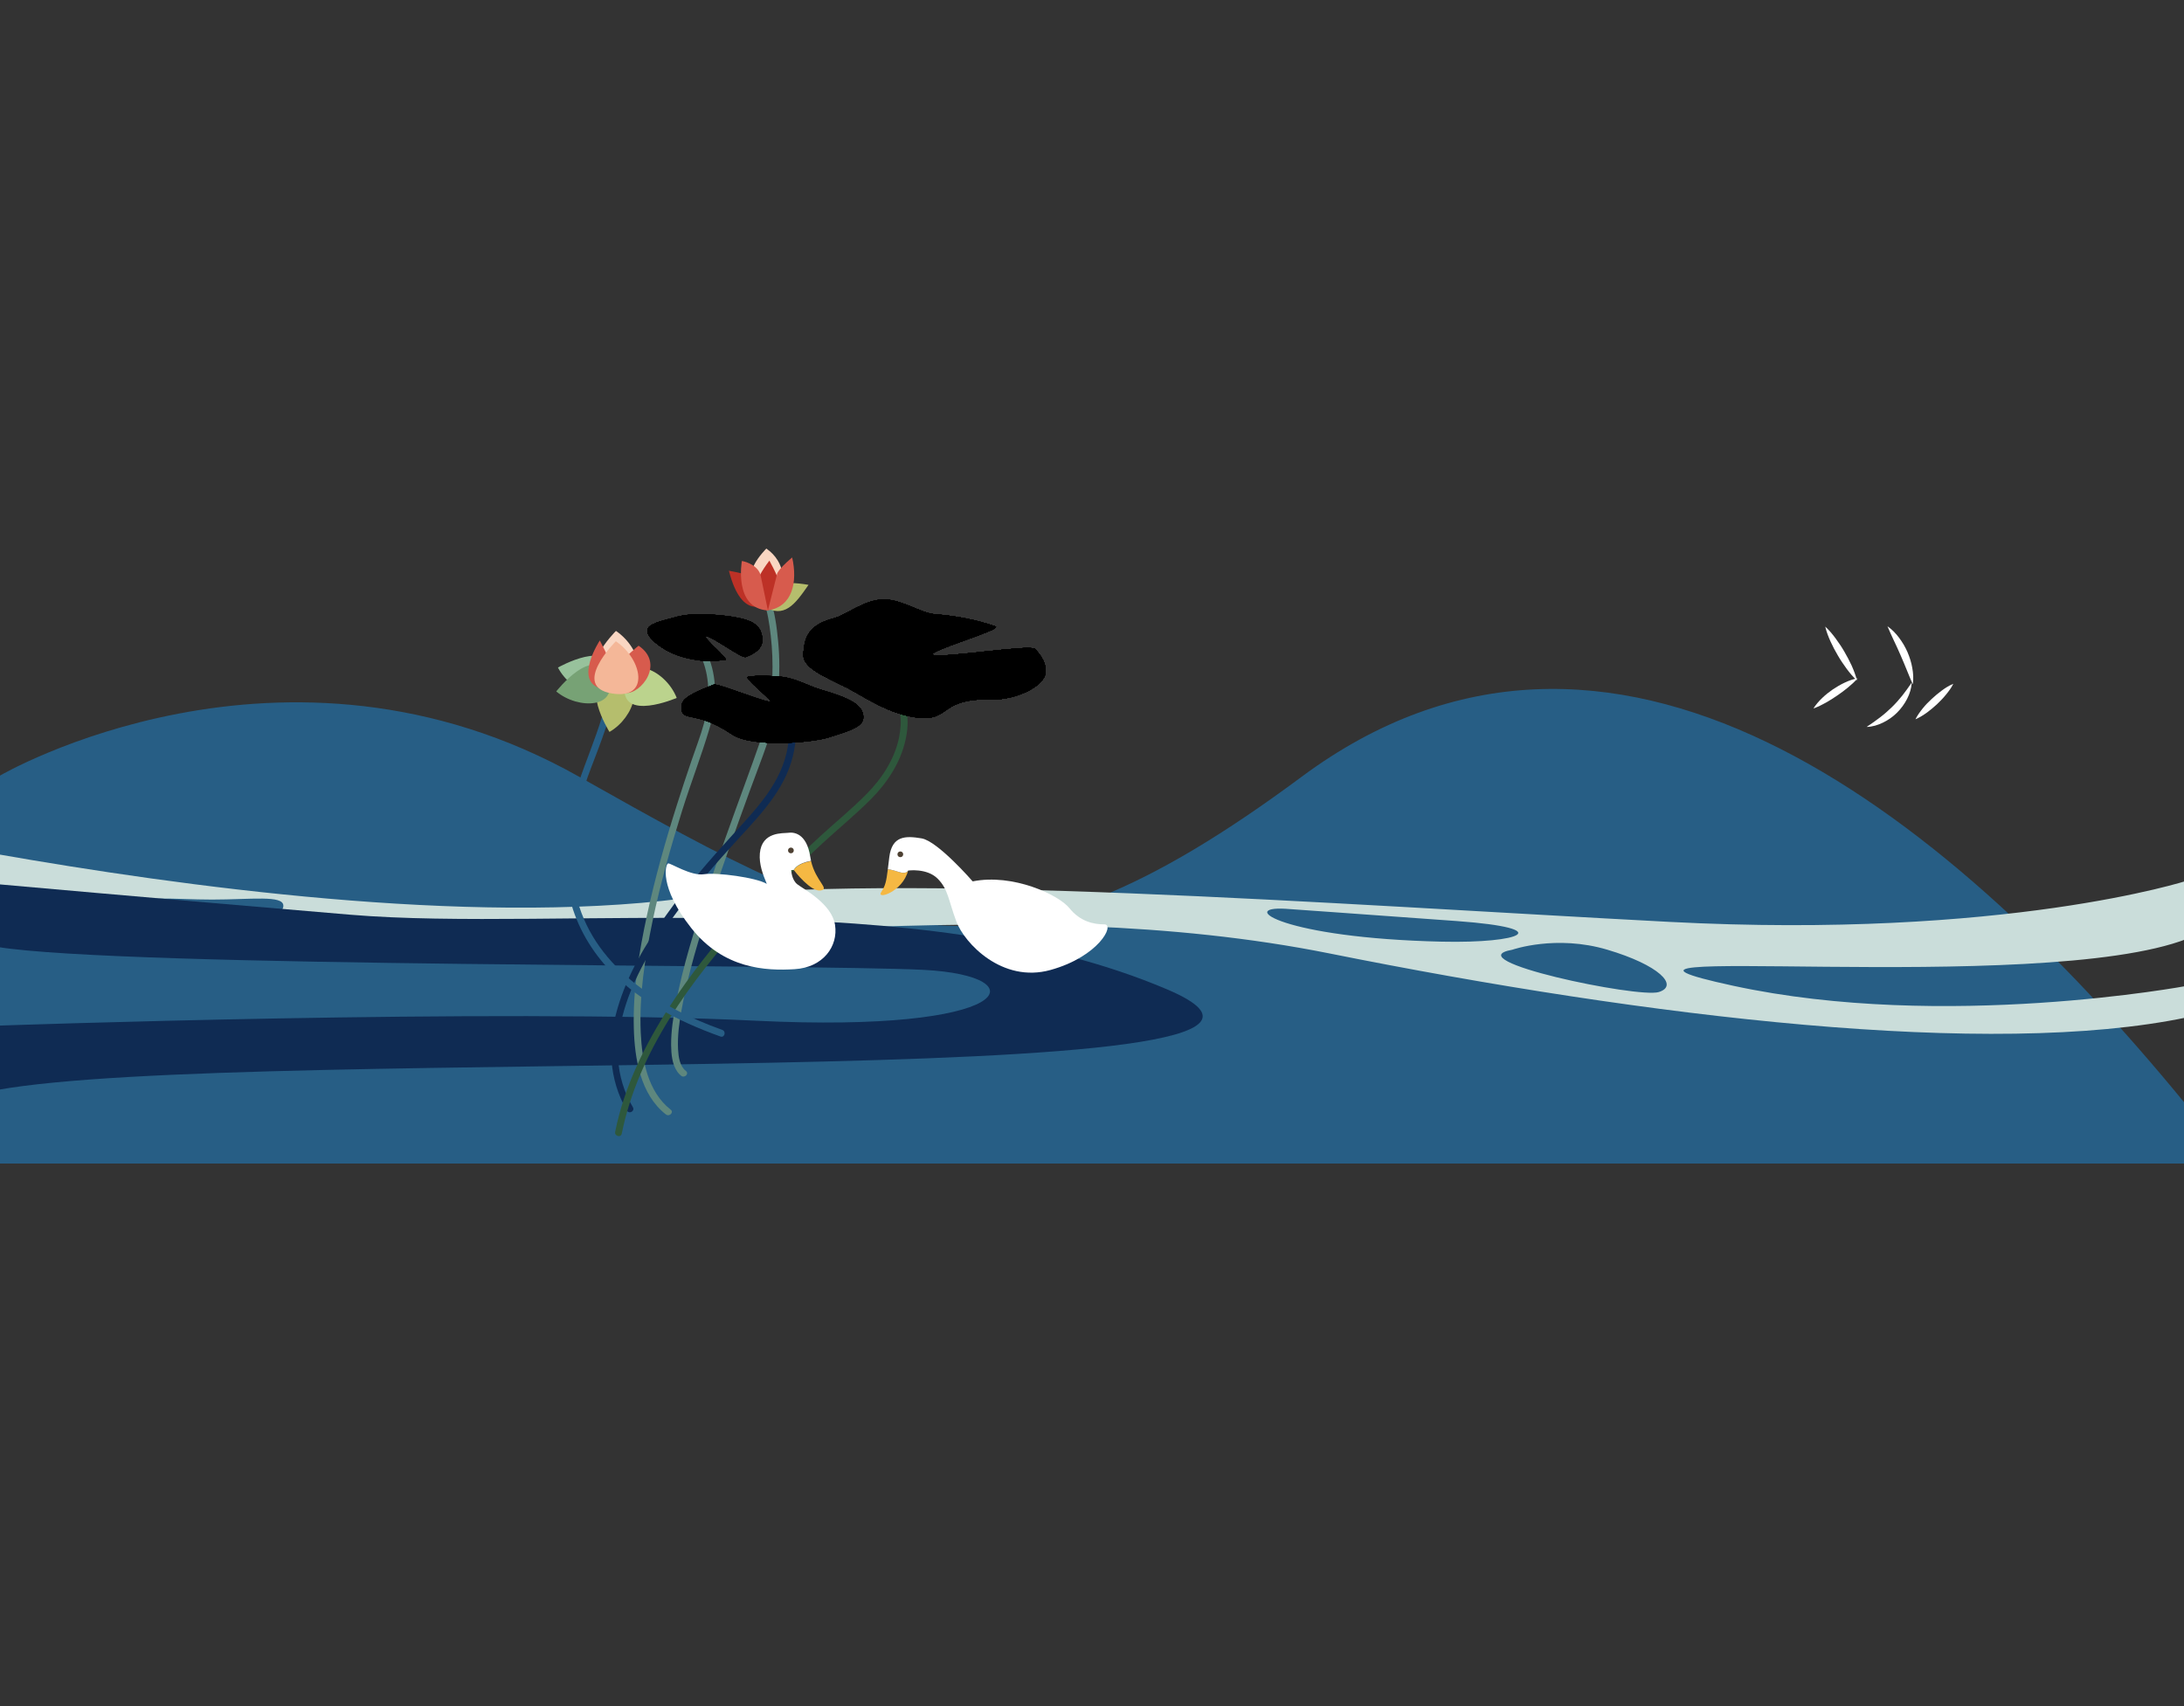 <?xml version="1.0" encoding="utf-8"?>
<!-- Generator: Adobe Illustrator 22.0.1, SVG Export Plug-In . SVG Version: 6.00 Build 0)  -->
<svg version="1.1" id="Layer_1" xmlns="http://www.w3.org/2000/svg" xmlns:xlink="http://www.w3.org/1999/xlink" x="0px" y="0px"
	 viewBox="0 0 1920 1500" style="enable-background:new 0 0 1920 1500;" xml:space="preserve">
<rect x="0" y="0" width="1920" height="1500" fill="#333333" stroke="none"/>
<style type="text/css">
	.st0{display:none;}
	.st1{display:inline;}
	.st2{clip-path:url(#SVGID_2_);}
	.st3{fill:#64A2A1;}
	.st4{fill:#C7D17B;}
	.st5{fill:#3F6F71;}
	.st6{fill:#92C2B4;}
	.st7{fill:#658369;}
	.st8{fill:#FFFFFF;}
	.st9{fill:#DFDCCE;}
	.st10{fill:#B5BE6D;}
	.st11{fill:#2E583C;}
	.st12{clip-path:url(#SVGID_4_);fill:none;}
	.st13{clip-path:url(#SVGID_6_);}
	.st14{fill:#0F2B53;}
	.st15{fill:#ADD483;}
	.st16{fill:#3B9A7F;}
	.st17{fill:#275E85;}
	.st18{fill:#537D41;}
	.st19{fill:#F5B843;}
	.st20{fill:#4D4032;}
	.st21{clip-path:url(#SVGID_8_);fill:none;}
	.st22{clip-path:url(#SVGID_10_);}
	.st23{clip-path:url(#SVGID_12_);}
	.st24{fill:#CADDDA;}
	.st25{fill:#5E877E;}
	.st26{fill:#F9D6C2;}
	.st27{fill:#BD3126;}
	.st28{fill:#D75B4D;}
	.st29{fill:#DDD990;}
	.st30{clip-path:url(#SVGID_20_);}
	.st31{clip-path:url(#SVGID_21_);}
	.st32{clip-path:url(#SVGID_22_);}
	.st33{clip-path:url(#SVGID_23_);}
	.st34{clip-path:url(#SVGID_24_);}
	.st35{clip-path:url(#SVGID_25_);}
	.st36{clip-path:url(#SVGID_26_);fill:#77A275;}
	.st37{clip-path:url(#SVGID_26_);}
	.st38{clip-path:url(#SVGID_34_);}
	.st39{clip-path:url(#SVGID_35_);}
	.st40{clip-path:url(#SVGID_36_);}
	.st41{clip-path:url(#SVGID_37_);}
	.st42{clip-path:url(#SVGID_38_);}
	.st43{clip-path:url(#SVGID_39_);}
	.st44{clip-path:url(#SVGID_40_);fill:#BBD38D;}
	.st45{clip-path:url(#SVGID_40_);}
	.st46{clip-path:url(#SVGID_52_);}
	.st47{clip-path:url(#SVGID_53_);}
	.st48{clip-path:url(#SVGID_54_);}
	.st49{clip-path:url(#SVGID_55_);}
	.st50{clip-path:url(#SVGID_56_);}
	.st51{clip-path:url(#SVGID_57_);}
	.st52{clip-path:url(#SVGID_58_);}
	.st53{clip-path:url(#SVGID_59_);}
	.st54{clip-path:url(#SVGID_60_);}
	.st55{clip-path:url(#SVGID_61_);}
	.st56{clip-path:url(#SVGID_62_);fill:#5E877E;}
	.st57{clip-path:url(#SVGID_62_);}
	.st58{fill:#98C29C;}
	.st59{fill:#77A275;}
	.st60{fill:#BBD38D;}
	.st61{fill:#F4B798;}
	.st62{clip-path:url(#SVGID_64_);fill:none;}
	.st63{clip-path:url(#SVGID_66_);}
	.st64{fill:#A9693B;}
	.st65{fill:#C87936;}
	.st66{fill:#7E593E;}
	.st67{fill:#4F3D2F;}
	.st68{fill:#FFD4C1;}
	.st69{fill:#467F3A;}
	.st70{fill:#B1BF60;}
	.st71{fill:#DCDA87;}
	.st72{fill:#F9DA4A;}
	.st73{fill:#CE1A19;}
	.st74{fill:#E75045;}
	.st75{fill:#CE211B;}
	.st76{fill:#8CC399;}
	.st77{fill:#69A370;}
	.st78{fill:#C5DEDB;}
	.st79{fill:#0C5D88;}
	.st80{clip-path:url(#SVGID_68_);fill:none;}
</style>
<g id="Layer_1_1_" class="st0">
	<g class="st1">
		<g>
			<defs>
				<rect id="SVGID_1_" width="1920" height="1500"/>
			</defs>
			<clipPath id="SVGID_2_">
				<use xlink:href="#SVGID_1_"  style="overflow:visible;"/>
			</clipPath>
			<g class="st2">
				<g>
					<path class="st3" d="M248.1,198.8c-13.7,42.6-34.7,85.5-71.8,110.5c-1.1,0.8-2.1,1.4-3.3,2.1h-0.1
						c-26,16.4-56.9,23.3-85.9,34.2c0,0,0,0-0.1,0c-0.5,0.1-1,0.3-1.5,0.5C55,357.8,24,377,13.5,408.1c0.2,0.8-2,2.2-4.9,3.5l0,0
						c-4.7,2.1-11.2,3.9-11.9,2.6c-1-1.9-0.1-4.2,0.9-6.1c0.1-0.1,0.1-0.2,0.2-0.3c6.6-11.6,15.8-21.9,19.9-34.6
						c3-9.3,3-19.3,4-29.1c0.4-4.5,1.1-8.9,2.4-13.1c5.1-17.7,19.8-31.2,36.3-39.4c4-2,8-3.7,12.1-5.2l0,0
						c13.1-4.7,26.9-7.5,40.6-10.5c3.1-0.6,6.1-1.3,9.2-2C172.2,262.4,224.5,243.4,248.1,198.8z"/>
					<path class="st4" d="M17.7,373.2c-4.1,12.7-13.3,23-19.9,34.6c-0.1,0.1-0.1,0.2-0.2,0.3c-3-14.7-8.8-33.1-12.5-47
						c-3.7-13.8-12.2-27.5-25.3-32.9c-32,3.5-63.5,11.1-93.6,22.7c-5.2,2-11.4,4.1-16,1c-4.4-2.9-5.2-9.3-3.2-14.2
						c2-4.8,6-8.5,9.9-12c18.6-16.6,39.1-33.9,63.9-36.3c0.9-0.1,1.8-0.1,2.7-0.2c19.3-1.1,38,6.9,55.8,14.8
						c7.4,3.3,14.9,6.6,21.5,11.2l0,0c3.2,2.1,6.1,4.4,8.7,7.2c2.1,2.1,3.9,4.5,5.4,7c2.3,3.8,4.9,9.2,6.6,14.7
						C20.7,353.9,20.7,363.9,17.7,373.2z"/>
					<path class="st5" d="M122.4,273.9c-3.1,0.7-6.2,1.4-9.2,2c-13.7,2.9-27.5,5.7-40.6,10.5l0,0c-4.1,1.5-8.2,3.2-12.1,5.2
						C44,299.8,29.3,313.3,24.2,331c-1.3,4.3-1.9,8.7-2.4,13.1c-1.7-5.5-4.3-10.9-6.6-14.7c9.2-18.3,5.5-40.7,5.7-61.5
						c0-3,0.2-6.1,0.5-9.1c0,0,0-0.1,0-0.2c2.5-31.9,15.5-62.9,36.5-86.9c7.1-8.1,14.9-15.3,22.8-22.6
						c17.6-16.2,35.2-32.5,52.8-48.7c2.3-2.2,4.9-4.4,8-4.6c7.8-0.4,10,10.6,9.2,18.5C145.6,165.9,139.9,224.9,122.4,273.9z"/>
					<path class="st6" d="M15.1,329.4c-1.5-2.5-3.4-4.9-5.4-7c-2.6-2.7-5.6-5.1-8.7-7.2l0,0c-6.7-4.5-14.1-7.9-21.5-11.2
						c-17.8-7.9-36.5-15.9-55.8-14.8c-23.2-14.6-46.8-29.7-63.2-51.7c-21.5-29-27.6-68.7-15.8-102.8c1.4-4,3.3-8.3,7.1-10.4
						c3-1.6,6.5-1.5,9.8-1.4c12.2,0.4,24.7,0.8,36.3,5c19.7,7.3,33.7,24.6,50.6,37c13.9,10.4,30.2,17.7,41.9,30.6
						c2.8,3.1,6.5,8.4,10.4,14.8c9.6,15.8,20.2,37.9,20.7,48.3c0,0,0,0.1,0,0.2c-0.3,3-0.4,6-0.5,9.1
						C20.6,288.7,24.3,311.1,15.1,329.4z"/>
					<path class="st7" d="M251.9,446.7c-32.1,10.7-67.7,2.6-98.5-11.4c-11.8-5.4-23.6-11.9-31.8-22.1c-5.2-6.4-8.7-14-14-20.2
						c-10.9-12.6-27.3-17.4-44.3-19.3C46.8,379,23,398.5,22.6,413.2c0,0-6.5,6.5-14-1.6c2.9-1.3,5.1-2.6,4.9-3.5
						c10.5-31,41.5-50.3,72-61.9c0.5-0.2,0.9-0.4,1.5-0.5c0.1,0,0.1,0,0.1,0c28.9-10.9,59.9-17.8,85.9-34.2h0.1
						c16.7,1.7,31.5,12.2,45.1,22.4c6.8,5.1,13.7,10.3,18.1,17.5c3.7,6.1,5.2,13.3,6.6,20.3C247.7,396.4,250.8,421.5,251.9,446.7z"
						/>
					<g>
						<path class="st8" d="M-0.9,318c0.9-4.7-0.5-9.4-2.9-13.3c-2.4-4-5.5-7.4-8.9-10.6s-6.9-6.4-10.4-9.6s-6.9-6.5-10.3-9.8
							c-13.7-13.2-26.9-26.9-39.7-40.9c-12.8-14.1-25.2-28.5-37-43.4c-11.9-14.8-23.3-30.1-33.9-45.9c12.8,14.1,25.3,28.4,37.8,42.5
							c12.6,14.2,25.2,28.3,38,42.2c12.7,14,25.6,27.9,38.5,41.8l9.7,10.4c3.2,3.5,6.5,6.9,9.7,10.5c1.6,1.8,3.1,3.7,4.5,5.7
							s2.7,4.1,3.7,6.3c1,2.2,1.7,4.6,2,7C0.1,313.3-0.1,315.8-0.9,318z"/>
					</g>
					<g>
						<path class="st8" d="M-96.4,203c-0.1-4.8,0.4-9.4,1.1-13.9s1.7-9,2.9-13.4c1.2-4.4,2.6-8.8,4.3-13.1c1.7-4.3,3.6-8.5,6.1-12.6
							c0.1,4.8-0.4,9.4-1.1,13.9s-1.7,9-2.9,13.4c-1.2,4.4-2.6,8.8-4.3,13.1C-92,194.7-93.9,198.9-96.4,203z"/>
					</g>
					<g>
						<path class="st8" d="M-64.5,240.4c1.7-4.6,3.7-8.8,5.5-13s3.6-8.4,5.3-12.6c1.7-4.2,3.3-8.5,5-12.8c1.6-4.3,3.2-8.7,5.1-13.2
							c0.8,4.8,0.6,9.7-0.1,14.5c-0.7,4.8-2,9.5-3.9,13.9c-1.8,4.5-4.1,8.8-6.9,12.7C-57.3,233.9-60.6,237.5-64.5,240.4z"/>
					</g>
					<g>
						<path class="st8" d="M-40.3,265.3c4.7-4.1,9-8.1,12.9-12.5c3.9-4.3,7.5-8.9,10.7-13.8c3.2-4.8,6-9.9,8.5-15.2
							s4.5-10.9,6.5-16.8c0.8,6.2,0.1,12.5-1.5,18.6c-1.7,6.1-4.3,11.9-7.8,17.1c-3.5,5.3-7.8,10-12.7,13.9
							C-28.8,260.5-34.3,263.6-40.3,265.3z"/>
					</g>
					<g>
						<path class="st8" d="M-94.6,202c-4.2,0.3-8.1,0-12-0.4s-7.7-1-11.6-1.8c-3.8-0.8-7.6-1.7-11.4-2.8c-3.8-1.1-7.5-2.4-11.3-4.2
							c4.1-0.9,8.1-1.1,12.1-0.9c4,0.1,7.9,0.6,11.8,1.4c3.9,0.8,7.7,1.9,11.5,3.3C-101.7,197.9-98,199.6-94.6,202z"/>
					</g>
					<g>
						<path class="st8" d="M-64,238.7c-3.8,3.3-8.3,5.6-13.1,7.1c-4.8,1.5-9.9,2.2-14.9,2.1c-5.1-0.1-10.1-1-14.8-2.7
							c-4.7-1.7-9.2-4.2-12.8-7.7c4.9,1,9.5,2,14.1,2.6c4.6,0.7,9.1,1,13.7,1.1s9.1-0.1,13.7-0.6C-73.6,240.3-68.9,239.5-64,238.7z"
							/>
					</g>
					<g>
						<path class="st8" d="M-39.3,265.5c-3.9,1.2-7.7,1.7-11.5,2.1c-3.8,0.3-7.6,0.4-11.4,0.2c-3.8-0.2-7.6-0.6-11.4-1.2
							c-3.8-0.7-7.6-1.6-11.3-3.1c3.9-1.2,7.7-1.8,11.5-2.1c3.8-0.3,7.6-0.4,11.4-0.2c3.8,0.2,7.6,0.6,11.4,1.2
							C-46.9,263.1-43.1,264-39.3,265.5z"/>
					</g>
					<g>
						<path class="st8" d="M220.3,426.9c-8-11.9-16.4-23.4-25.4-34.3c-2.3-2.7-4.6-5.4-6.9-8c-2.4-2.6-4.7-5.2-7.2-7.8l-3.6-3.8
							c-1.3-1.3-2.5-2.5-3.8-3.7c-2.5-2.4-5.1-4.8-7.7-6.9c-2.7-2.2-5.4-4.2-8.3-5.9c-0.7-0.4-1.4-0.8-2.2-1.2l-2.3-1.2
							c-1.5-0.7-3.1-1.4-4.7-2.1c-3.2-1.3-6.4-2.2-9.8-3.1c-3.4-0.8-6.8-1.4-10.2-1.9c-13.9-1.8-28.1-1.1-42.5-0.6
							c7-1.7,14-3,21.2-3.9c3.6-0.4,7.2-0.7,10.8-0.9c3.6-0.2,7.3-0.1,10.9,0.1c7.3,0.4,14.7,1.7,21.7,4.2c1.8,0.6,3.5,1.4,5.2,2.1
							l2.5,1.2c0.9,0.4,1.7,0.9,2.5,1.3c3.3,1.9,6.4,4.1,9.2,6.4c2.9,2.4,5.6,4.9,8.1,7.4c1.3,1.3,2.6,2.6,3.8,3.9
							c1.3,1.4,2.5,2.7,3.7,4.1c4.8,5.4,9.3,11,13.5,16.9C207.4,401.1,214.7,413.6,220.3,426.9z"/>
					</g>
					<g>
						<path class="st8" d="M153.8,352.6c3.8-2.8,7.8-5,11.9-7.1c4.1-2,8.3-3.7,12.6-5.3c4.3-1.5,8.6-2.9,13-3.9
							c4.4-1.1,9-1.9,13.7-2.1c-3.8,2.8-7.8,5.1-11.9,7.1c-4.1,2-8.3,3.7-12.6,5.3c-4.3,1.5-8.6,2.9-13,3.9
							C163,351.5,158.5,352.3,153.8,352.6z"/>
					</g>
					<g>
						<path class="st8" d="M180.9,373.4c4.8-2.5,9.9-4,15.1-5c5.2-0.9,10.6-1.3,15.9-1.1c5.3,0.2,10.6,1,15.8,2.4
							c5.1,1.4,10.1,3.4,14.7,6.3c-5.4-0.2-10.5-0.8-15.6-1.1c-5.1-0.4-10.1-0.7-15.2-0.9c-5-0.2-10.1-0.3-15.2-0.4
							C191.4,373.6,186.2,373.6,180.9,373.4z"/>
					</g>
					<g>
						<path class="st8" d="M125,344.1c-0.1,2.5-0.2,4.8,0,7.2l0.1,1.8l0.1,1.8l0.1,1.8c0.1,0.6,0.1,1.2,0.2,1.8
							c0.4,4.7,0.8,9.3,1.3,14s1,9.3,1.5,14c0.1,0.6,0.1,1.2,0.2,1.8l0.2,1.7l0.2,1.8c0.1,0.6,0.2,1.2,0.3,1.7
							c0.3,2.4,0.8,4.6,1.4,7.1c-0.9-0.9-1.8-1.8-2.5-2.8c-0.4-0.5-0.7-1-1.1-1.6c-0.3-0.5-0.6-1.1-0.9-1.6
							c-0.3-0.6-0.6-1.1-0.9-1.7l-0.7-1.7c-0.5-1.2-0.9-2.3-1.3-3.5c-1.6-4.7-2.5-9.6-3-14.5s-0.5-9.9,0.1-14.8
							c0.1-1.2,0.3-2.5,0.6-3.7l0.4-1.8c0.2-0.6,0.3-1.2,0.5-1.8c0.2-0.6,0.4-1.2,0.6-1.8c0.2-0.6,0.5-1.2,0.8-1.8
							C123.5,346.2,124.3,345.1,125,344.1z"/>
					</g>
					<g>
						<path class="st8" d="M179,369c-0.6,3.9-0.4,7.3-0.2,10.9c0.3,3.5,0.7,7,1.2,10.5s1.1,7,1.7,10.5c0.6,3.5,1.3,7,2.3,10.8
							c-1.6-1.1-3-2.6-4.2-4.2s-2.2-3.3-3-5.1c-1.7-3.5-2.8-7.3-3.3-11.2c-0.5-3.9-0.5-7.8,0.2-11.7c0.2-1,0.4-1.9,0.7-2.9
							s0.7-1.9,1.1-2.8C176.3,372,177.5,370.3,179,369z"/>
					</g>
					<g>
						<path class="st8" d="M71.1,287.2c2.3-6.5,4.8-12.9,7.3-19.4l7.6-19.2l15.2-38.2c5-12.8,9.9-25.5,14.6-38.4l3.4-9.7
							c1.2-3.2,2.3-6.5,3.3-9.7c1.1-3.2,2.2-6.5,3.2-9.8s2-6.6,2.9-9.9c-0.1,3.5-0.6,6.9-1.1,10.3c-0.5,3.4-1.2,6.8-1.8,10.2
							c-1.4,6.8-3.1,13.5-5,20.1c-3.8,13.3-8.3,26.4-13.4,39.2s-10.6,25.5-16.6,37.9C84.8,263.2,78.2,275.3,71.1,287.2z"/>
					</g>
					<g>
						<path class="st8" d="M78.2,272.1c-2.9-1.3-5.2-3-7.4-4.8c-2.2-1.8-4.2-3.8-6-6c-1.8-2.1-3.5-4.4-4.9-6.9s-2.7-5.1-3.4-8.1
							c2.9,1.2,5.2,2.9,7.4,4.8c2.2,1.8,4.2,3.8,6,6s3.4,4.4,4.9,6.9C76.2,266.4,77.5,269,78.2,272.1z"/>
					</g>
					<g>
						<path class="st8" d="M107.1,207c-2.4-2-4.2-4.2-5.9-6.6c-1.6-2.4-3-4.8-4.2-7.4c-1.2-2.6-2.1-5.2-2.9-8
							c-0.7-2.8-1.2-5.6-1.1-8.8c2.4,2,4.3,4.2,5.9,6.6c1.6,2.4,3,4.8,4.2,7.4c1.2,2.6,2.1,5.2,2.9,8
							C106.7,201,107.2,203.9,107.1,207z"/>
					</g>
					<g>
						<path class="st8" d="M90.3,247.6c-3.3-2.7-6-5.8-8.5-9s-4.7-6.7-6.6-10.3s-3.6-7.4-4.9-11.3c-0.3-1-0.6-2-0.8-3
							c-0.3-1-0.4-2.1-0.6-3.1c-0.3-2.1-0.4-4.3,0-6.4c0.3,0.5,0.5,0.9,0.8,1.4c0.2,0.5,0.4,0.9,0.7,1.3c0.6,0.9,1,1.7,1.6,2.6
							l1.6,2.5c0.5,0.8,1.1,1.7,1.6,2.5c2.1,3.4,4.1,6.8,5.9,10.3c1.9,3.5,3.7,7.1,5.3,10.8C87.8,239.6,89.3,243.4,90.3,247.6z"/>
					</g>
				</g>
				<path class="st9" d="M-3.1,410.3c0,0,153.5-15.3,207.6,141.4s47.7-27,211.6,16.2c126.4,33.3-9,242.2,196.6,290.9
					c0,0,46.1,0,63.2,34.2c17.1,34.2,15,101.8-201.6,109s-140.4,184.6-233.7,215.2s-74.2-106.3-135.4-100.9S133.3,1464.8-3.1,1463"
					/>
				<path class="st10" d="M-3.1,600.1c0,0,129.9-33.4,250.2,107s383.3,92.4,462.5,223.8c0,0,40.8,101.5-399.8,44.6
					c-440.5-56.9-144.6,82-312.9,141.4C-3.1,1116.9-3.1,600.1-3.1,600.1z"/>
				<path class="st11" d="M-152.5,836.7c0,0-87.8-206.1,234.1-412.2C81.6,424.5,129.6,742.2-152.5,836.7z"/>
			</g>
		</g>
		<g>
			<defs>
				<rect id="SVGID_3_" width="1920" height="1500"/>
			</defs>
			<clipPath id="SVGID_4_">
				<use xlink:href="#SVGID_3_"  style="overflow:visible;"/>
			</clipPath>
			<rect class="st12" width="1920" height="1500"/>
		</g>
	</g>
</g>
<g id="Layer_2_1_" class="st0">
	<g class="st1">
		<g>
			<defs>
				<rect id="SVGID_5_" width="1920" height="1500"/>
			</defs>
			<clipPath id="SVGID_6_">
				<use xlink:href="#SVGID_5_"  style="overflow:visible;"/>
			</clipPath>
			<g class="st13">
				<path class="st10" d="M1922.6,541.7c0,0-174.3-28.3-401.3,107.4s-26.6,105.5,35.7,171c73,76.8-113.9,58.9-66.1,172.5
					c128.8,306.4,375.7,210.1,431.8,294.9L1922.6,541.7L1922.6,541.7z"/>
				<path class="st9" d="M1922.6,695.2c0,0-138.4,21.3-150.4,93.9c-12,72.7-145.4,48.7-196.6,114.3s190.8,11.3,216.6,62
					c30.3,59.4,24.1,124-223.7,159.5s-59.2,114.3,203.6,135.6c0,0,136.4-5.3,150.4,101.9L1922.6,695.2L1922.6,695.2z"/>
				<path class="st14" d="M2061.4,684.6c0,0-320.7,72.3-533.1-446.9C1528.3,237.7,1999.6,252.5,2061.4,684.6z"/>
				<g>
					<path class="st15" d="M1691.5,48.1c0,0-10.5,2.8-13.2-2.8c-2.6-5.6-21.1-16.9-34.3,2.8s-10.5,84.3-13.2,92.7
						c-2.6,8.4-29,33.7,2.6,78.6s23.7,39.3,15.8,56.2c-7.9,16.9,7.9,47.7,0,64.6s7.9,44.9,52.7,39.3c44.8-5.6,10.5,25.3,15.8,50.6
						s55.3,28.1,65.9,8.4s13.2,2.8,18.4-5.6c5.3-8.4,10.5-16.9,5.3-30.9c-5.3-14,13.2-28.1,13.2-42.1s-5.3-30.9,0-47.7
						c5.3-16.9-13.2-22.5-15.8-36.5c-2.6-14,18.4-36.5,5.3-73s-36.9-39.3-29-84.3c7.9-44.9-31.6-42.1-44.8-61.8
						C1723.1,36.9,1702,39.7,1691.5,48.1z"/>
					<path class="st16" d="M1833.8,404.8c0,0,7.9,28.1,23.7,0c15.8-28.1,31.6-19.7,39.5-5.6c7.9,14,23.7,14,29-8.4
						c5.3-22.5,13.2-16.9,15.8-33.7c2.6-16.9,18.4-8.4,13.2-47.7s15.8-75.8,18.4-84.3c2.6-8.4,7.9-59-7.9-67.4
						c-15.8-8.4-29-14-31.6-33.7s-29-5.6-31.6-16.9c-2.6-11.2-2.6-39.3-23.7-36.5c-21.1,2.8-29-28.1-39.5,14s-7.9,87.1-21.1,95.5
						s-5.3,28.1-7.9,53.4s-21.1,19.7-13.2,50.6s21.1,42.1,15.8,73C1807.5,387.9,1831.2,396.4,1833.8,404.8z"/>
					<path class="st17" d="M1869.4,526.9c0,0-7.9-98.3,5.3-146c13.2-47.7,2.6-123.6-5.3-151.7s-36.9-78.6-36.9-78.6
						c55.3,47.7,55.3,151.7,55.3,151.7c5.3-25.3,18.4-185.4,18.4-185.4c5.3,33.7-15.8,235.9-15.8,235.9
						C1911.5,319.1,1951,159,1951,159c2.6,30.9-39.5,165.7-55.3,193.8s-15.8,56.2-18.4,103.9s7.9,101.1,31.6,120.8
						s55.3,95.5,60.6,120.8s-11.9,37.9-25,35.1c-13.2-2.8-13.2-53.4-31.6-112.3c-18.4-59-97.5-101.1-123.9-103.9
						c-26.4-2.8-50.1-67.4-47.4-67.4c2.6,0,10.5,2.8,10.5,2.8s13.2,33.7,23.7,44.9s58,22.5,58,22.5c-21.1-8.4-34.3-101.1-39.5-120.8
						s-76.4-53.4-108-87.1s-26.4-53.4-15.8-33.7s108,84.3,108,84.3s2.6-11.2-10.5-50.6c-13.2-39.3-71.2-89.9-102.8-123.6
						s-29-70.2-29-70.2s54,91.3,101.5,122.2c0,0-29-67.4-29-101.1s2.6-67.4,0-84.3c0,0,13.2-5.6,10.5,47.7
						c-2.6,53.4,23.7,137.6,34.3,143.2s52.7,78.6,58,143.2S1850.9,535.4,1869.4,526.9z"/>
				</g>
				<path class="st3" d="M1870.2,348.8c21,39.6,37,84.6,28.9,128.6c-0.2,1.3-0.5,2.5-0.8,3.8v0.1c-6.4,30.1-23.1,57-35.5,85.3
					c0,0,0,0-0.1,0.1c-0.3,0.5-0.5,0.9-0.7,1.4c-13,30-20.9,65.6-6,94.8c0.7,0.5,0.2,3-0.9,5.9l0,0c-1.8,4.9-5,10.7-6.4,10.3
					c-2-0.6-3.1-2.8-3.7-4.9c0-0.2-0.1-0.2-0.1-0.4c-3.7-12.8-4.6-26.6-10.8-38.4c-4.6-8.6-11.7-15.6-18-23.2
					c-2.9-3.4-5.6-7-7.8-10.9c-9.1-16-8.5-36-2.8-53.5c1.3-4.2,3-8.3,4.8-12.3l0,0c5.8-12.7,13.4-24.5,20.9-36.4
					c1.7-2.6,3.3-5.3,5-8C1862.7,447.6,1885.6,396.9,1870.2,348.8z"/>
				<path class="st11" d="M1834,635.5c6.2,11.8,7.1,25.6,10.8,38.4c0,0.1,0.1,0.2,0.1,0.4c-12.6-8.1-29.8-16.9-42.4-23.9
					c-12.5-7-28.2-10.4-41.2-4.9c-19.9,25.3-36.4,53.2-49.1,82.8c-2.2,5.1-5,11-10.5,12.2c-5.1,1.1-10.3-2.8-12.4-7.6
					s-1.8-10.2-1.6-15.5c1.2-24.9,3-51.7,18.6-71.1c0.6-0.7,1.1-1.4,1.7-2c12.7-14.6,31.5-22.3,49.6-29.6c7.5-3,15.1-6,23-7.6l0,0
					c3.7-0.8,7.4-1.3,11.2-1.3c2.9,0,5.9,0.3,8.8,1c4.3,1,10,2.9,15.1,5.5C1822.3,619.9,1829.5,626.8,1834,635.5z"/>
				<path class="st10" d="M1836.2,491.2c-1.7,2.7-3.3,5.4-5,8c-7.5,11.8-15.1,23.7-20.9,36.4l0,0c-1.8,4-3.4,8.1-4.8,12.3
					c-5.7,17.5-6.2,37.5,2.8,53.5c2.2,3.9,4.9,7.5,7.8,10.9c-5.1-2.6-10.8-4.5-15.1-5.5c-6.7-19.4-25.3-32.4-40-47.1
					c-2.2-2.2-4.2-4.4-6.2-6.7l-0.1-0.1c-21-24.1-34.2-55-36.7-86.8c-0.8-10.7-0.5-21.4-0.2-32.1c0.7-23.9,1.4-47.9,2.1-71.8
					c0.1-3.2,0.3-6.6,2.3-9c5.2-5.9,14.6,0.3,19.7,6.3C1775,399.1,1813.3,444.5,1836.2,491.2z"/>
				<path class="st18" d="M1800.9,606.8c-2.9-0.7-5.9-1-8.8-1c-3.8,0-7.5,0.4-11.2,1.3l0,0c-7.9,1.6-15.5,4.6-23,7.6
					c-18.1,7.2-36.8,15-49.6,29.6c-26.6,6.4-54,12.8-81.1,9.1c-35.8-4.9-68.5-28.3-84.6-60.5c-1.9-3.8-3.6-8.2-2.5-12.3
					c0.9-3.2,3.4-5.7,5.8-8c8.9-8.5,17.9-17.1,28.9-22.4c19-9,41.1-7,61.8-10.3c17.1-2.7,33.8-9.3,51.1-8.6
					c4.2,0.1,10.6,1.2,17.9,2.9c18,4.2,41.3,12,49,18.9l0.1,0.1c2,2.3,4,4.5,6.2,6.7C1775.6,574.4,1794.2,587.4,1800.9,606.8z"/>
				<path class="st7" d="M2050.3,519.2c-14.8,30.5-45.4,50.3-77,62.6c-12.2,4.7-25.1,8.6-38,7.3c-8.2-0.8-16.1-3.6-24.3-4.1
					c-16.6-1-31.5,7.4-44.8,18.3c-7.7,15.4-10.3,46.1-0.2,56.6c0,0,0.1,9.2-10.9,8.9c1.1-2.9,1.7-5.5,0.9-5.9
					c-14.9-29.2-7-64.8,6-94.8c0.2-0.5,0.4-0.9,0.7-1.4c0-0.1,0-0.1,0.1-0.1c12.4-28.3,29.1-55.2,35.5-85.3v-0.1
					c12.9-10.8,30.8-14,47.5-16.6c8.4-1.3,17-2.6,25.2-0.7c7,1.6,13.2,5.5,19.2,9.4C2011.4,487.1,2031.4,502.5,2050.3,519.2z"/>
				<g>
					<path class="st8" d="M1781.6,610.3c-2.8-3.9-7.1-6.2-11.6-7.2c-4.5-1.1-9.2-1.2-13.8-1.1c-4.6,0.2-9.4,0.5-14.2,0.7
						c-4.7,0.3-9.5,0.4-14.3,0.5c-19,0.6-38,0.5-57-0.2s-38-1.9-56.9-3.8c-18.9-1.9-37.8-4.3-56.5-7.8c19,0.7,37.9,1.7,56.9,2.6
						c18.9,0.9,37.8,1.7,56.8,2.3c18.9,0.7,37.9,1.2,56.8,1.6l14.2,0.3c4.8,0.1,9.4,0.2,14.3,0.4c2.4,0.1,4.8,0.4,7.2,0.8
						c2.4,0.4,4.8,0.9,7.1,1.8c2.3,0.9,4.5,2,6.4,3.5C1778.9,606.3,1780.5,608.2,1781.6,610.3z"/>
				</g>
				<g>
					<path class="st8" d="M1632.5,598.3c-3.5-3.2-6.5-6.8-9.2-10.5s-5.3-7.5-7.6-11.5c-2.3-3.9-4.5-8-6.4-12.2s-3.6-8.5-4.7-13.2
						c3.5,3.2,6.5,6.8,9.2,10.5s5.3,7.5,7.6,11.5c2.3,3.9,4.4,8,6.4,12.2C1629.7,589.4,1631.4,593.7,1632.5,598.3z"/>
				</g>
				<g>
					<path class="st8" d="M1681.6,601.6c-2.1-4.4-3.7-8.8-5.5-13c-1.7-4.3-3.5-8.4-5.3-12.6c-1.8-4.2-3.7-8.3-5.7-12.5
						c-1.9-4.2-4-8.4-5.8-12.9c4,2.8,7.4,6.3,10.3,10.2s5.4,8.1,7.3,12.5s3.4,9.1,4.2,13.8C1682,591.9,1682.3,596.8,1681.6,601.6z"
						/>
				</g>
				<g>
					<path class="st8" d="M1716.3,601.7c0.3-6.2,0.4-12.1,0.1-18s-1.1-11.6-2.4-17.3c-1.2-5.7-2.9-11.2-5-16.7s-4.7-10.8-7.5-16.4
						c5,3.7,9,8.7,12.2,14.1c3.2,5.4,5.5,11.4,6.8,17.6c1.3,6.2,1.7,12.6,1.1,18.8C1720.9,590.1,1719.3,596.2,1716.3,601.7z"/>
				</g>
				<g>
					<path class="st8" d="M1633.1,596.3c-2.7,3.2-5.7,5.8-8.7,8.3s-6.2,4.8-9.4,7c-3.2,2.2-6.5,4.3-9.9,6.2s-7,3.7-10.9,5.1
						c2.2-3.5,4.9-6.5,7.8-9.3s6-5.2,9.3-7.5c3.3-2.2,6.7-4.2,10.3-5.9C1625.2,598.5,1629,597.1,1633.1,596.3z"/>
				</g>
				<g>
					<path class="st8" d="M1680.7,600c-0.3,5-1.8,9.9-4.1,14.4c-2.3,4.5-5.3,8.6-8.9,12.2c-3.6,3.6-7.8,6.5-12.3,8.7
						s-9.4,3.7-14.4,3.8c4.1-2.8,8-5.4,11.7-8.3c3.7-2.8,7.1-5.8,10.4-9s6.3-6.6,9.2-10.2C1675.2,608,1677.9,604.1,1680.7,600z"/>
				</g>
				<g>
					<path class="st8" d="M1717.2,601.2c-1.8,3.6-4.1,6.7-6.6,9.7c-2.4,3-5.1,5.7-7.8,8.3c-2.8,2.6-5.7,5-8.8,7.3
						c-3.1,2.2-6.4,4.3-10.1,5.9c1.8-3.6,4.1-6.7,6.5-9.7s5.1-5.7,7.9-8.3s5.7-5,8.8-7.3C1710.2,604.8,1713.5,602.7,1717.2,601.2z"
						/>
				</g>
				<g>
					<path class="st8" d="M2014,528c-14.1-2.5-28.2-4.6-42.3-5.7c-3.5-0.3-7.1-0.5-10.6-0.7c-3.5-0.1-7-0.3-10.6-0.3l-5.2-0.1
						c-1.8,0-3.5,0-5.3,0.1c-3.5,0.1-7,0.3-10.4,0.7s-6.8,1-10,1.9c-0.8,0.2-1.6,0.5-2.4,0.7l-2.5,0.9c-1.6,0.6-3.2,1.2-4.7,1.9
						c-3.1,1.4-6.1,3-9,4.8s-5.7,3.8-8.5,6c-11,8.7-20.5,19.4-30.1,30c3.7-6.2,7.7-12.1,12-17.9c2.2-2.9,4.5-5.6,6.9-8.3
						s5-5.3,7.7-7.7c5.4-5,11.5-9.3,18.2-12.6c1.7-0.8,3.4-1.6,5.1-2.2l2.6-1c0.9-0.3,1.8-0.6,2.7-0.9c3.6-1,7.3-1.7,11-2.1
						c3.7-0.4,7.4-0.6,11-0.6c1.8,0,3.7,0,5.4,0c1.9,0.1,3.7,0.1,5.5,0.2c7.2,0.3,14.4,1,21.5,2.1
						C1986.5,519.3,2000.6,522.8,2014,528z"/>
				</g>
				<g>
					<path class="st8" d="M1914.3,523.8c0.6-4.7,1.9-9.1,3.3-13.5c1.4-4.3,3.1-8.6,5-12.7s4-8.2,6.3-12.1s4.9-7.7,8-11.3
						c-0.6,4.7-1.8,9.1-3.3,13.5c-1.4,4.3-3.1,8.6-5,12.7s-4,8.2-6.3,12.1C1920,516.4,1917.5,520.2,1914.3,523.8z"/>
				</g>
				<g>
					<path class="st8" d="M1948.2,518.9c1.6-5.1,4.1-9.9,7-14.3c3-4.4,6.5-8.5,10.4-12.1c3.9-3.7,8.2-6.9,12.8-9.6
						c4.6-2.7,9.5-4.9,14.7-6.1c-3.9,3.7-7.9,7-11.7,10.3c-3.8,3.4-7.6,6.7-11.3,10.2c-3.7,3.5-7.3,7-10.9,10.6
						C1955.6,511.5,1952.1,515.2,1948.2,518.9z"/>
				</g>
				<g>
					<path class="st8" d="M1888.2,538.5c1.7,1.9,3.3,3.5,5.2,5.1l1.3,1.2l1.4,1.1l1.3,1.2c0.5,0.4,0.9,0.7,1.4,1.1
						c3.6,3,7.3,5.9,10.9,8.9c3.7,2.9,7.3,5.8,11.1,8.7c0.5,0.4,0.9,0.7,1.4,1.1l1.4,1l1.4,1.1c0.5,0.4,1,0.7,1.4,1
						c1.9,1.5,3.9,2.7,6.1,3.9c-1.2,0-2.5,0.1-3.8-0.2c-0.6-0.1-1.2-0.2-1.9-0.3c-0.6-0.1-1.2-0.3-1.8-0.5c-0.6-0.2-1.2-0.4-1.8-0.6
						l-1.7-0.7c-1.2-0.4-2.3-1-3.4-1.5c-4.5-2.2-8.6-4.9-12.5-8c-3.8-3.1-7.4-6.6-10.5-10.4c-0.8-1-1.5-2-2.2-3l-1-1.6
						c-0.3-0.5-0.6-1.1-0.9-1.6c-0.3-0.6-0.6-1.1-0.9-1.7c-0.2-0.6-0.5-1.2-0.7-1.8C1888.7,541,1888.4,539.7,1888.2,538.5z"/>
				</g>
				<g>
					<path class="st8" d="M1943.7,517.2c2.4,3.1,4.9,5.4,7.6,7.7s5.5,4.4,8.3,6.5s5.7,4.1,8.7,6.1s5.9,4,9.3,6
						c-1.9,0.4-4,0.4-5.9,0.1c-2-0.3-3.9-0.8-5.7-1.4c-3.7-1.3-7.2-3.1-10.3-5.5c-3.1-2.3-6-5.1-8.3-8.4c-0.6-0.8-1.1-1.7-1.6-2.6
						c-0.5-0.9-0.9-1.8-1.2-2.7C1944,521.2,1943.6,519.1,1943.7,517.2z"/>
				</g>
				<g>
					<path class="st8" d="M1809.8,537.2c-3.1-6.2-5.9-12.5-8.8-18.7l-8.4-18.8l-16.8-37.6c-5.6-12.5-11.3-24.9-17.3-37.3l-4.5-9.2
						c-1.5-3.1-3.1-6.1-4.6-9.2s-3.2-6.1-4.8-9.1c-1.6-3-3.3-6-5.1-9c2.4,2.5,4.6,5.2,6.7,8c2.1,2.7,4.1,5.6,6,8.4
						c3.8,5.8,7.5,11.6,10.9,17.6c6.9,12,13,24.4,18.7,37s10.9,25.4,15.5,38.4C1802.2,510.7,1806.3,523.9,1809.8,537.2z"/>
				</g>
				<g>
					<path class="st8" d="M1804,521.6c-2.9,1.2-5.8,1.7-8.6,2c-2.8,0.3-5.7,0.3-8.5,0.1s-5.6-0.6-8.4-1.3s-5.5-1.6-8.2-3.2
						c2.9-1.2,5.8-1.7,8.6-2c2.8-0.3,5.7-0.3,8.5-0.1s5.6,0.6,8.4,1.3C1798.5,519.1,1801.3,520,1804,521.6z"/>
				</g>
				<g>
					<path class="st8" d="M1777.6,455.5c-3.1,0.4-6,0.1-8.8-0.4s-5.5-1.2-8.2-2.2c-2.7-0.9-5.2-2.1-7.7-3.5s-4.9-3-7.1-5.3
						c3.1-0.4,6-0.1,8.8,0.4s5.5,1.2,8.2,2.2c2.6,0.9,5.2,2.1,7.7,3.5S1775.4,453.2,1777.6,455.5z"/>
				</g>
				<g>
					<path class="st8" d="M1794.8,495.8c-4.2,0.5-8.3,0.3-12.4-0.2s-8-1.3-12-2.4c-3.9-1.1-7.8-2.6-11.5-4.4c-0.9-0.5-1.8-1-2.7-1.5
						c-0.9-0.5-1.8-1.1-2.6-1.7c-1.7-1.2-3.4-2.7-4.6-4.4c0.5,0.1,1,0.3,1.5,0.4c0.5,0.2,0.9,0.3,1.5,0.4c1,0.2,1.9,0.5,2.9,0.7
						l2.9,0.6c1,0.2,1.9,0.4,2.9,0.7c3.9,0.9,7.7,1.8,11.5,2.9s7.6,2.3,11.4,3.8C1787.4,492.1,1791.2,493.7,1794.8,495.8z"/>
				</g>
				<g>
					<g>
						<path class="st19" d="M1487.1,677.3c-5-1.6-10.3-1.6-15.5,0.6c-16.5,7.1-16.5,0-16.5,0c8-1.3,16.1-10.3,24.5-18.6
							c0.4-0.2,2.6-0.7,2.6,5.6C1482.3,671.9,1487.1,677.3,1487.1,677.3z"/>
						<path class="st8" d="M1663,788.9c-36.8,34-72.7,32.3-99.7,22l0,0c-18.1-6.9-32.1-17.7-39.7-24.3
							c-18.9-16.5-11.8-70.9-14.2-85.1c-1.7-9.8-11.2-20.7-22.4-24.2c0,0-4.8-5.3-4.8-12.4c0-6.3-2.2-5.8-2.6-5.6
							c6.5-6.4,13.2-12.4,20.3-14.5c16.5-4.7,27.2,17.7,29.5,34.3c2.4,16.5,11.8,42.5,11.8,42.5c20.1-1.2,43.7,1.2,60.2,13
							s44.9,54.3,54.3,52C1665.4,784.2,1663,788.9,1663,788.9z"/>
					</g>
					<circle class="st20" cx="1498.9" cy="656.6" r="2.5"/>
				</g>
			</g>
		</g>
		<g>
			<defs>
				<rect id="SVGID_7_" width="1920" height="1500"/>
			</defs>
			<clipPath id="SVGID_8_">
				<use xlink:href="#SVGID_7_"  style="overflow:visible;"/>
			</clipPath>
			<rect class="st21" width="1920" height="1500"/>
		</g>
	</g>
</g>
<g>
	<g>
		<g>
			<defs>
				<rect id="SVGID_9_" width="1920" height="1500"/>
			</defs>
			<clipPath id="SVGID_10_">
				<use xlink:href="#SVGID_9_"  style="overflow:visible;"/>
			</clipPath>
			<g class="st22">
				<path class="st17" d="M1920,969c-215.3-262.5-505.3-486.8-775.8-286s-374.7,146.8-634.9,0S0,681.9,0,681.9V1023h1920V969z"/>
			</g>
		</g>
		<g>
			<defs>
				<rect id="SVGID_11_" width="1920" height="1500"/>
			</defs>
			<clipPath id="SVGID_12_">
				<use xlink:href="#SVGID_11_"  style="overflow:visible;"/>
			</clipPath>
			<g class="st23">
				<path class="st24" d="M1922.9,825.3v-51.1c0,0-159.6,51.8-455.5,36.3S789.6,766,599.9,790c-189.8,24-441.8-10.9-602.7-39.1v46.4
					c0,0,133.5,18.2,359.5,29.6s532-44.8,812.3,11.4s581.4,92.3,753.9,56.1v-27.7c0,0-213.8,40.1-399.1,0
					C1338.6,826.7,1793.3,875.9,1922.9,825.3z M193.2,806.4c-34.6,0-69.5-0.7-69.5-10.1c0-9.5,28.1-5.4,62.7-5.4s62.7-4.1,62.7,5.4
					C249.2,805.8,227.8,806.4,193.2,806.4z M1267.4,827.9c-140.1-3.2-179.6-31.4-137.2-28.9c0,0,62.7,4.4,150.8,10.8
					C1369.1,816.3,1337.6,829.5,1267.4,827.9z M1458.3,872.2c-18.1,5.6-179.6-28.1-128.8-37.2c0,0,38.4-13.5,83.6,0
					C1458.3,848.4,1476.4,866.5,1458.3,872.2z"/>
				<path class="st14" d="M-3.1,777.3c0,0,126.9,11.4,310.9,26.9s498.6-28.2,718.8,65.9S218.8,917.9-3.1,958.4l-0.5-56.6
					c0,0,438.9-15.6,667.9-4.4c229,11.2,249.3-39.5,147.7-44.7c-101.7-5.2-703.4-2-814.6-20.2L-3.1,777.3z"/>
				<g id="Layer_3">
					<g>
						<g>
							<path class="st25" d="M671.2,527.6c3.6,10,5.2,20.9,6.4,31.4c1.4,12,1.8,24.1,1.4,36.1c-0.4,10.8-0.9,22-3.2,32.5
								c-1.8,8-4.6,15.9-7.3,23.6c-4.3,12.5-8.8,24.8-13.3,37.2c-11.8,32.3-23.5,64.7-34.3,97.4c-10.4,31.5-20.5,63.5-26.7,96.2
								c-2.3,12.1-4.3,24.5-4.2,36.8c0.1,7.9,0.8,16.9,5.5,23.5c0.9,1.3,2,2.5,3.3,3.5c3,2.4,7.3-1.8,4.2-4.2
								c-5.5-4.3-6.5-12.3-6.9-19c-0.6-11.7,1-23.5,3.1-34.9c5.7-32,15.4-63.3,25.5-94.1c10.7-32.9,22.5-65.4,34.3-97.9
								c7.7-21.1,16.4-42.2,22-63.9c2.1-8,2.7-16.3,3.3-24.5c1.1-14.4,1.2-28.9-0.2-43.2c-1.2-12.7-2.9-25.9-7.1-38
								C675.7,522.4,669.9,523.9,671.2,527.6L671.2,527.6z"/>
						</g>
					</g>
					<g>
						<path class="st10" d="M671.3,533.1c0,0-7.4-27.2,39.5-18.9C698.8,531.5,689.5,544.2,671.3,533.1z"/>
						<path class="st26" d="M673.7,482.3c0,0-27.9,27.8-2.4,32C694.9,518.2,690.1,493.3,673.7,482.3z"/>
						<path class="st27" d="M675.1,536.7c0,0-27.6-5.9,1.3-43.8C686.3,511.5,693.2,525.6,675.1,536.7z"/>
						<path class="st27" d="M674.3,530c0,0-21.7,18-33.5-28.2C661.5,505.7,676.8,508.9,674.3,530z"/>
						<path class="st28" d="M675.1,536.7c-30.4-1.8-22.9-43.5-22.9-43.5s12.7,2,16.3,11.8"/>
						<path class="st28" d="M683,505.3c0,0-0.7-3.3,13.4-15.2c4.9,21.5,0.4,43.4-21.3,46.5"/>
					</g>
					<g>
						<g>
							<path class="st25" d="M606.3,562.1c5,4.7,8.6,11.5,11.1,17.7c7.2,17.9,6.4,37.8,1.5,56.1c-3,11.1-7.3,22-11,32.9
								c-4.4,12.8-8.6,25.6-12.7,38.5c-10.2,32-19.3,64.4-26.4,97.2c-7,32.5-12.5,66.1-11.6,99.5c0.7,26.7,5.8,58.3,28.2,75.8
								c3,2.4,7.3-1.9,4.2-4.2c-20.1-15.8-25.2-43.4-26.3-67.5c-1.5-33,3.7-66.2,10.4-98.4c6.9-33,16.1-65.6,26.2-97.7
								c7.5-23.8,16.6-47.2,23.7-71.1c5.9-19.8,7.4-41.8,0-61.4c-2.9-7.7-7-15.9-13.1-21.6C607.7,555.2,603.4,559.5,606.3,562.1
								L606.3,562.1z"/>
						</g>
					</g>
					<g>
						<g>
							<path class="st14" d="M688.3,619.5c5.7,10,6.2,24.7,4.4,36.2c-5,32.1-27.6,55.2-48.6,78.2c-20.7,22.7-40.9,45.9-58.7,71
								c-17.9,25-34,52.2-42.6,81.9c-8.8,30.2-7.8,62.1,8.4,89.7c2,3.3,7.1,0.3,5.2-3c-32.4-55,0.9-118.8,33.8-165
								c18-25.3,38.5-48.8,59.5-71.7c20.9-22.7,42.8-45.8,48.5-77.4c2.5-13.6,2.4-30.4-4.7-42.9
								C691.6,613.2,686.4,616.2,688.3,619.5L688.3,619.5z"/>
						</g>
					</g>
					<g>
						<g>
							<path class="st29" d="M623.1,626.1c8.8-4.3,19.3-3.1,24.2,6.1c0.9,1.7,3.5,0.2,2.6-1.5c-5.7-10.7-18-12.1-28.3-7.2
								C619.9,624.3,621.4,626.9,623.1,626.1L623.1,626.1z"/>
						</g>
					</g>
					<g>
						<g>
							<path class="st29" d="M728.6,636c4.7-8,13.2-2.7,20.1-3.2c3.8-0.3,7.5-2.7,8.5-6.5c0.5-1.9-2.4-2.7-2.9-0.8
								c-2.1,7.9-12.5,2.4-17.7,2.7c-4.2,0.3-8.5,2.6-10.6,6.3C725,636.2,727.6,637.7,728.6,636L728.6,636z"/>
						</g>
					</g>
					<g>
						<g>
							<defs>
								<path id="SVGID_13_" d="M758.9,631.5c-0.6,8.2-15.6,12-29.8,16.6c-15.2,5-68,9.4-85.6-2.5c-34.4-23.2-45.5-8.8-44.2-25.8
									c0.6-7.4,17.2-13.4,28.3-17.9c3.3-1.4,51.4,18.4,49.8,14.5c-1.1-2.7-23.6-20.7-19.9-21.3c10-1.5,15.4-1.1,28.8-0.1
									c12.1,0.9,25.5,8.6,35.4,11.4C745.8,613.5,759.8,619.5,758.9,631.5z"/>
							</defs>
							<defs>
								<path id="SVGID_14_" d="M758.9,631.5c-0.6,8.2-15.6,12-29.8,16.6c-15.2,5-68,9.4-85.6-2.5c-34.4-23.2-45.5-8.8-44.2-25.8
									c0.6-7.4,17.2-13.4,28.3-17.9c3.3-1.4,51.4,18.4,49.8,14.5c-1.1-2.7-23.6-20.7-19.9-21.3c10-1.5,15.4-1.1,28.8-0.1
									c12.1,0.9,25.5,8.6,35.4,11.4C745.8,613.5,759.8,619.5,758.9,631.5z"/>
							</defs>
							<defs>
								<path id="SVGID_15_" d="M758.9,631.5c-0.6,8.2-15.6,12-29.8,16.6c-15.2,5-68,9.4-85.6-2.5c-34.4-23.2-45.5-8.8-44.2-25.8
									c0.6-7.4,17.2-13.4,28.3-17.9c3.3-1.4,51.4,18.4,49.8,14.5c-1.1-2.7-23.6-20.7-19.9-21.3c10-1.5,15.4-1.1,28.8-0.1
									c12.1,0.9,25.5,8.6,35.4,11.4C745.8,613.5,759.8,619.5,758.9,631.5z"/>
							</defs>
							<defs>
								<path id="SVGID_16_" d="M758.9,631.5c-0.6,8.2-15.6,12-29.8,16.6c-15.2,5-68,9.4-85.6-2.5c-34.4-23.2-45.5-8.8-44.2-25.8
									c0.6-7.4,17.2-13.4,28.3-17.9c3.3-1.4,51.4,18.4,49.8,14.5c-1.1-2.7-23.6-20.7-19.9-21.3c10-1.5,15.4-1.1,28.8-0.1
									c12.1,0.9,25.5,8.6,35.4,11.4C745.8,613.5,759.8,619.5,758.9,631.5z"/>
							</defs>
							<defs>
								<path id="SVGID_17_" d="M758.9,631.5c-0.6,8.2-15.6,12-29.8,16.6c-15.2,5-68,9.4-85.6-2.5c-34.4-23.2-45.5-8.8-44.2-25.8
									c0.6-7.4,17.2-13.4,28.3-17.9c3.3-1.4,51.4,18.4,49.8,14.5c-1.1-2.7-23.6-20.7-19.9-21.3c10-1.5,15.4-1.1,28.8-0.1
									c12.1,0.9,25.5,8.6,35.4,11.4C745.8,613.5,759.8,619.5,758.9,631.5z"/>
							</defs>
							<defs>
								<path id="SVGID_18_" d="M758.9,631.5c-0.6,8.2-15.6,12-29.8,16.6c-15.2,5-68,9.4-85.6-2.5c-34.4-23.2-45.5-8.8-44.2-25.8
									c0.6-7.4,17.2-13.4,28.3-17.9c3.3-1.4,51.4,18.4,49.8,14.5c-1.1-2.7-23.6-20.7-19.9-21.3c10-1.5,15.4-1.1,28.8-0.1
									c12.1,0.9,25.5,8.6,35.4,11.4C745.8,613.5,759.8,619.5,758.9,631.5z"/>
							</defs>
							<defs>
								<path id="SVGID_19_" d="M758.9,631.5c-0.6,8.2-15.6,12-29.8,16.6c-15.2,5-68,9.4-85.6-2.5c-34.4-23.2-45.5-8.8-44.2-25.8
									c0.6-7.4,17.2-13.4,28.3-17.9c3.3-1.4,51.4,18.4,49.8,14.5c-1.1-2.7-23.6-20.7-19.9-21.3c10-1.5,15.4-1.1,28.8-0.1
									c12.1,0.9,25.5,8.6,35.4,11.4C745.8,613.5,759.8,619.5,758.9,631.5z"/>
							</defs>
							<clipPath id="SVGID_20_">
								<use xlink:href="#SVGID_13_"  style="overflow:visible;"/>
							</clipPath>
							<clipPath id="SVGID_21_" class="st30">
								<use xlink:href="#SVGID_14_"  style="overflow:visible;"/>
							</clipPath>
							<clipPath id="SVGID_22_" class="st31">
								<use xlink:href="#SVGID_15_"  style="overflow:visible;"/>
							</clipPath>
							<clipPath id="SVGID_23_" class="st32">
								<use xlink:href="#SVGID_16_"  style="overflow:visible;"/>
							</clipPath>
							<clipPath id="SVGID_24_" class="st33">
								<use xlink:href="#SVGID_17_"  style="overflow:visible;"/>
							</clipPath>
							<clipPath id="SVGID_25_" class="st34">
								<use xlink:href="#SVGID_18_"  style="overflow:visible;"/>
							</clipPath>
							<clipPath id="SVGID_26_" class="st35">
								<use xlink:href="#SVGID_19_"  style="overflow:visible;"/>
							</clipPath>
							<path class="st36" d="M758.9,631.5c-0.6,8.2-15.6,12-29.8,16.6c-15.2,5-68,9.4-85.6-2.5c-34.4-23.2-45.5-8.8-44.2-25.8
								c0.6-7.4,17.2-13.4,28.3-17.9c3.3-1.4,51.4,18.4,49.8,14.5c-1.1-2.7-23.6-20.7-19.9-21.3c10-1.5,15.4-1.1,28.8-0.1
								c12.1,0.9,25.5,8.6,35.4,11.4C745.8,613.5,759.8,619.5,758.9,631.5z"/>
							<g class="st37">
								<g>
									<path class="st29" d="M602.9,614.9c8-2.3,16.8-3,25.2-2.4c8,0.6,15.5,2.9,22.3,7.2c6.1,3.8,12.4,7.5,19.2,10.2
										c6.7,2.6,15.5,4.9,21.7,0c2.2-1.7,3.7-4.1,4.9-6.6c2.1-4.8,4.9-7.2,9.8-9.1c12.6-4.8,28.9-4.5,41.3,0.6
										c1.8,0.7,2.6-2.2,0.8-2.9c-10.9-4.5-23.8-4.8-35.3-2.7c-4.8,0.9-9.9,2.4-14,5.3c-3.3,2.4-4.1,5.1-5.9,8.5
										c-4.1,8.1-12.7,7.4-20.3,4.8c-8-2.8-15-7.3-22.2-11.6c-5.7-3.5-12.1-5.4-18.8-6.3c-9.7-1.3-20.1-0.6-29.5,2.2
										C600.3,612.5,601.1,615.4,602.9,614.9L602.9,614.9z"/>
								</g>
							</g>
							<g class="st37">
								<g>
									<path class="st29" d="M752.4,637.8c-4.7,1.4-11.1-0.7-15.7-1.7c-7.2-1.5-14.4-3.5-21.5-5.5c-6.9-1.9-14-2.9-21.1-2.6
										c-2.2,0.1-4.9,0-7,0.9c-2.3,1-4.5,2.8-6.8,4c-4.7,2.4-9.7,4.4-14.9,5.6c-6.2,1.4-12.8,1.5-18.8-0.8
										c-6.5-2.6-11.6-7.7-18.5-9.8c-6-1.9-13.9-2.3-19.2,1.9c-1.5,1.2,0.6,3.3,2.1,2.1c5.3-4.2,15.7-1.9,21.8,1.3
										c5.6,2.9,10.2,7.1,16.5,8.6c4.9,1.1,10,1,14.9,0.1c8.5-1.6,15.9-5.4,23.3-9.6c1.6-0.9,3.2-0.9,5.9-1
										c7.6-0.3,15,0.8,22.4,2.9c7.6,2.1,15.2,4.1,22.9,5.6c4.4,0.8,10,2.4,14.5,1.1C755,640.1,754.2,637.2,752.4,637.8
										L752.4,637.8z"/>
								</g>
							</g>
							<g class="st37">
								<g>
									<path class="st29" d="M687.1,595c-2.9,8.9-5.1,19-4.4,28.4c0.4,5.4,2.3,10.5,6.1,14.4c1.6,1.7,3.6,2.9,5.2,4.6
										c2.7,2.9,3,6.5,3.1,10.2c0,1.9,3,1.9,3,0c-0.1-5.4-1.1-9.8-5.2-13.5c-4.7-4.2-8.4-8.1-9.2-14.7c-1.1-9.5,1.3-19.8,4.2-28.8
										C690.6,593.9,687.7,593.1,687.1,595L687.1,595z"/>
								</g>
							</g>
							<g class="st37">
								<g>
									<path class="st29" d="M704.2,612.2c-1.4-1-2.8-2.4-3.9-3.8c-2.5-3.3-2.3-6.2,1.4-8.4c1.7-1,0.2-3.6-1.5-2.6
										c-4.1,2.4-6,6.2-3.7,10.6c1.4,2.7,3.7,5,6.2,6.7C704.2,615.9,705.7,613.3,704.2,612.2L704.2,612.2z"/>
								</g>
							</g>
							<g class="st37">
								<g>
									<path class="st29" d="M676.8,592.7c-2,7.9-1.8,19.3,7.4,22.2c1.8,0.6,2.6-2.3,0.8-2.9c-7.4-2.4-6.8-12.4-5.3-18.5
										C680.1,591.6,677.2,590.8,676.8,592.7L676.8,592.7z"/>
								</g>
							</g>
							<g class="st37">
								<g>
									<path class="st29" d="M689.8,638.4c1.4,4.7,2.7,13.7-4.5,13.5c-1.9-0.1-1.9,2.9,0,3c9.6,0.3,9.4-10.6,7.4-17.3
										C692.2,635.8,689.3,636.6,689.8,638.4L689.8,638.4z"/>
								</g>
							</g>
						</g>
						<g>
							<g>
								<path class="st11" d="M791.1,627.2c1.5,6.4,0.6,14.4-0.7,21.1c-3.9,19.1-15,36.1-28.6,49.8c-12.8,13-27.1,24.6-40.5,36.9
									c-49.3,45.2-96.5,94-132.9,150.3c-21.7,33.6-39.7,70.4-47.6,109.8c-0.8,3.8,5,5.4,5.8,1.6c14.5-72,60.9-134.7,109.2-188.1
									c21.3-23.5,43.9-45.7,67.2-67.1c14-12.9,28.9-25.1,42.4-38.6c14.3-14.3,26.2-32.2,30.6-52.1c1.8-8,2.8-17.2,0.9-25.3
									C796,621.9,790.2,623.5,791.1,627.2L791.1,627.2z"/>
							</g>
						</g>
						<g>
							<g>
								<path class="st17" d="M536.1,600.1c-5.7,41.1-27.6,77.5-35.6,118c-4.1,21-5.1,42.5-1.3,63.6c4.4,24.6,15.8,47.2,32.1,66.1
									c26.7,30.7,64.3,50,102.1,63.5c3.6,1.3,5.2-4.5,1.6-5.8c-57.1-20.4-114.9-56.9-128.9-120c-8.2-36.8-0.1-74.7,13.1-109.3
									c9.2-24.2,19.2-48.7,22.8-74.4C542.4,597.9,536.6,596.3,536.1,600.1L536.1,600.1z"/>
							</g>
						</g>
						<g>
							<g>
								<defs>
									<path id="SVGID_27_" d="M569.1,554.3c0.5-6.2,13.3-8.4,23.7-11.4c8.5-2.5,19.5-3.5,31.3-2.7c12.5,0.9,27.9,2.5,36.1,6.5
										c9,4.5,10.3,11.7,9.8,17.6c-0.4,5.6-5.9,10.2-14.4,13.3c-3.7,1.4-30.3-18.9-35.1-18.2c-3.5,0.5,21.1,20.8,17.2,20.9
										c-3.5,0.1-13.1,1.2-16.8,0.9c-12.2-0.9-23.1-3.7-31.3-7.6C580.3,569.3,568.7,560.4,569.1,554.3z"/>
								</defs>
								<defs>
									<path id="SVGID_28_" d="M569.1,554.3c0.5-6.2,13.3-8.4,23.7-11.4c8.5-2.5,19.5-3.5,31.3-2.7c12.5,0.9,27.9,2.5,36.1,6.5
										c9,4.5,10.3,11.7,9.8,17.6c-0.4,5.6-5.9,10.2-14.4,13.3c-3.7,1.4-30.3-18.9-35.1-18.2c-3.5,0.5,21.1,20.8,17.2,20.9
										c-3.5,0.1-13.1,1.2-16.8,0.9c-12.2-0.9-23.1-3.7-31.3-7.6C580.3,569.3,568.7,560.4,569.1,554.3z"/>
								</defs>
								<defs>
									<path id="SVGID_29_" d="M569.1,554.3c0.5-6.2,13.3-8.4,23.7-11.4c8.5-2.5,19.5-3.5,31.3-2.7c12.5,0.9,27.9,2.5,36.1,6.5
										c9,4.5,10.3,11.7,9.8,17.6c-0.4,5.6-5.9,10.2-14.4,13.3c-3.7,1.4-30.3-18.9-35.1-18.2c-3.5,0.5,21.1,20.8,17.2,20.9
										c-3.5,0.1-13.1,1.2-16.8,0.9c-12.2-0.9-23.1-3.7-31.3-7.6C580.3,569.3,568.7,560.4,569.1,554.3z"/>
								</defs>
								<defs>
									<path id="SVGID_30_" d="M569.1,554.3c0.5-6.2,13.3-8.4,23.7-11.4c8.5-2.5,19.5-3.5,31.3-2.7c12.5,0.9,27.9,2.5,36.1,6.5
										c9,4.5,10.3,11.7,9.8,17.6c-0.4,5.6-5.9,10.2-14.4,13.3c-3.7,1.4-30.3-18.9-35.1-18.2c-3.5,0.5,21.1,20.8,17.2,20.9
										c-3.5,0.1-13.1,1.2-16.8,0.9c-12.2-0.9-23.1-3.7-31.3-7.6C580.3,569.3,568.7,560.4,569.1,554.3z"/>
								</defs>
								<defs>
									<path id="SVGID_31_" d="M569.1,554.3c0.5-6.2,13.3-8.4,23.7-11.4c8.5-2.5,19.5-3.5,31.3-2.7c12.5,0.9,27.9,2.5,36.1,6.5
										c9,4.5,10.3,11.7,9.8,17.6c-0.4,5.6-5.9,10.2-14.4,13.3c-3.7,1.4-30.3-18.9-35.1-18.2c-3.5,0.5,21.1,20.8,17.2,20.9
										c-3.5,0.1-13.1,1.2-16.8,0.9c-12.2-0.9-23.1-3.7-31.3-7.6C580.3,569.3,568.7,560.4,569.1,554.3z"/>
								</defs>
								<defs>
									<path id="SVGID_32_" d="M569.1,554.3c0.5-6.2,13.3-8.4,23.7-11.4c8.5-2.5,19.5-3.5,31.3-2.7c12.5,0.9,27.9,2.5,36.1,6.5
										c9,4.5,10.3,11.7,9.8,17.6c-0.4,5.6-5.9,10.2-14.4,13.3c-3.7,1.4-30.3-18.9-35.1-18.2c-3.5,0.5,21.1,20.8,17.2,20.9
										c-3.5,0.1-13.1,1.2-16.8,0.9c-12.2-0.9-23.1-3.7-31.3-7.6C580.3,569.3,568.7,560.4,569.1,554.3z"/>
								</defs>
								<defs>
									<path id="SVGID_33_" d="M569.1,554.3c0.5-6.2,13.3-8.4,23.7-11.4c8.5-2.5,19.5-3.5,31.3-2.7c12.5,0.9,27.9,2.5,36.1,6.5
										c9,4.5,10.3,11.7,9.8,17.6c-0.4,5.6-5.9,10.2-14.4,13.3c-3.7,1.4-30.3-18.9-35.1-18.2c-3.5,0.5,21.1,20.8,17.2,20.9
										c-3.5,0.1-13.1,1.2-16.8,0.9c-12.2-0.9-23.1-3.7-31.3-7.6C580.3,569.3,568.7,560.4,569.1,554.3z"/>
								</defs>
								<clipPath id="SVGID_34_">
									<use xlink:href="#SVGID_27_"  style="overflow:visible;"/>
								</clipPath>
								<clipPath id="SVGID_35_" class="st38">
									<use xlink:href="#SVGID_28_"  style="overflow:visible;"/>
								</clipPath>
								<clipPath id="SVGID_36_" class="st39">
									<use xlink:href="#SVGID_29_"  style="overflow:visible;"/>
								</clipPath>
								<clipPath id="SVGID_37_" class="st40">
									<use xlink:href="#SVGID_30_"  style="overflow:visible;"/>
								</clipPath>
								<clipPath id="SVGID_38_" class="st41">
									<use xlink:href="#SVGID_31_"  style="overflow:visible;"/>
								</clipPath>
								<clipPath id="SVGID_39_" class="st42">
									<use xlink:href="#SVGID_32_"  style="overflow:visible;"/>
								</clipPath>
								<clipPath id="SVGID_40_" class="st43">
									<use xlink:href="#SVGID_33_"  style="overflow:visible;"/>
								</clipPath>
								<path class="st44" d="M569.1,554.3c0.5-6.2,13.3-8.4,23.7-11.4c8.5-2.5,19.5-3.5,31.3-2.7c12.5,0.9,27.9,2.5,36.1,6.5
									c9,4.5,10.3,11.7,9.8,17.6c-0.4,5.6-5.9,10.2-14.4,13.3c-3.7,1.4-30.3-18.9-35.1-18.2c-3.5,0.5,21.1,20.8,17.2,20.9
									c-3.5,0.1-13.1,1.2-16.8,0.9c-12.2-0.9-23.1-3.7-31.3-7.6C580.3,569.3,568.7,560.4,569.1,554.3z"/>
								<g class="st45">
									<g>
										<path class="st25" d="M577.6,543.9c7.1,0.8,14.5,2.1,21.1,4.8c6.9,2.9,12.1,8.2,19.4,10.5c11.2,3.5,22.4,1.1,33.8,1.7
											c5.6,0.3,12.5,1.1,17.3,4.3c1.1,0.7,2.2-1.1,1.1-1.8c-3.9-2.6-9.2-3.5-13.8-4.1c-12.7-1.6-25.4,1.8-37.9-2.1
											c-7.6-2.4-13-8.1-20.3-10.9c-6.6-2.5-13.8-3.8-20.8-4.5C576.3,541.6,576.3,543.7,577.6,543.9L577.6,543.9z"/>
									</g>
								</g>
								<g class="st45">
									<g>
										<path class="st25" d="M631.4,540.9c-0.5,3.3-1.6,6.6-3.1,9.6c-3.1,6.2-7.6,8.2-14.1,9.4c-11.9,2.1-24.8,1.8-36.3,5.7
											c-1.3,0.4-0.7,2.5,0.6,2c12.9-4.4,27.2-3.3,40.4-6.5c8.9-2.2,13.3-11.1,14.6-19.7C633.6,540.1,631.6,539.6,631.4,540.9
											L631.4,540.9z"/>
									</g>
								</g>
								<g class="st45">
									<g>
										<path class="st25" d="M604.4,550.6c2.1-3.3-0.3-7.7-2.4-10.3c-0.9-1-2.3,0.4-1.5,1.5c1.5,1.9,3.6,5.3,2.1,7.7
											C601.9,550.7,603.7,551.7,604.4,550.6L604.4,550.6z"/>
									</g>
								</g>
								<g class="st45">
									<g>
										<path class="st25" d="M602,562.5c-0.2,4.4-5.4,5.2-8.3,7.2c-1.8,1.3-3.2,3.5-2.1,5.8c0.6,1.2,2.4,0.2,1.8-1.1
											c-1.3-2.8,5.6-4.6,7.3-6c1.8-1.4,3.3-3.6,3.5-6C604.2,561.1,602.1,561.2,602,562.5L602,562.5z"/>
									</g>
								</g>
								<g class="st45">
									<g>
										<path class="st25" d="M643.5,560.9c2.4-0.7,4.6-2.1,6.8-3c4.2-1.7,8.2-2.5,12.7-2.3c1.1,0,6.8,0.5,6-2.2
											c-0.4-1.3-2.4-0.7-2,0.6c-0.3-1.2-0.2-0.3-1.6-0.5c-1.3-0.2-2.8-0.1-4.1-0.1c-2.5,0-4.8,0.3-7.3,1
											c-3.9,1.1-7.3,3.5-11.1,4.5C641.6,559.2,642.2,561.3,643.5,560.9L643.5,560.9z"/>
									</g>
								</g>
								<g class="st45">
									<g>
										<path class="st25" d="M627.9,554.8c2.9-0.9,5.8-2.2,8.3-3.9c1.3-0.9,2.6-2.1,3.3-3.6s1.3-4.4,3.2-4.1
											c1.3,0.2,1.9-1.8,0.6-2c-4-0.7-4.4,3.3-6,5.7c-1.9,3.1-6.7,4.8-10,5.8C626,553.2,626.6,555.3,627.9,554.8L627.9,554.8z"/>
									</g>
								</g>
							</g>
							<g>
								<g>
									<defs>
										<path id="SVGID_41_" d="M919.2,591.1c-0.9,12.6-27.1,24.4-46.9,23.8c-46.3-1.3-36.7,18.2-63.1,16.2
											c-26.6-2-50.5-19.3-63.2-25.7c-21.5-10.9-40.6-18.1-39.7-30.6c0.9-12.6,3.1-25,26.6-31.1c10.7-2.8,26.9-16.2,43.2-16.6
											c16.3-0.5,32.8,12,46,13c19.6,1.5,37.8,5.3,53,10.7c6.9,2.5-60.6,21.8-55.1,24.9c6.4,3.5,85.5-9.3,89.6-5.2
											C916.2,576.9,919.7,584,919.2,591.1z"/>
									</defs>
									<defs>
										<path id="SVGID_42_" d="M919.2,591.1c-0.9,12.6-27.1,24.4-46.9,23.8c-46.3-1.3-36.7,18.2-63.1,16.2
											c-26.6-2-50.5-19.3-63.2-25.7c-21.5-10.9-40.6-18.1-39.7-30.6c0.9-12.6,3.1-25,26.6-31.1c10.7-2.8,26.9-16.2,43.2-16.6
											c16.3-0.5,32.8,12,46,13c19.6,1.5,37.8,5.3,53,10.7c6.9,2.5-60.6,21.8-55.1,24.9c6.4,3.5,85.5-9.3,89.6-5.2
											C916.2,576.9,919.7,584,919.2,591.1z"/>
									</defs>
									<defs>
										<path id="SVGID_43_" d="M919.2,591.1c-0.9,12.6-27.1,24.4-46.9,23.8c-46.3-1.3-36.7,18.2-63.1,16.2
											c-26.6-2-50.5-19.3-63.2-25.7c-21.5-10.9-40.6-18.1-39.7-30.6c0.9-12.6,3.1-25,26.6-31.1c10.7-2.8,26.9-16.2,43.2-16.6
											c16.3-0.5,32.8,12,46,13c19.6,1.5,37.8,5.3,53,10.7c6.9,2.5-60.6,21.8-55.1,24.9c6.4,3.5,85.5-9.3,89.6-5.2
											C916.2,576.9,919.7,584,919.2,591.1z"/>
									</defs>
									<defs>
										<path id="SVGID_44_" d="M919.2,591.1c-0.9,12.6-27.1,24.4-46.9,23.8c-46.3-1.3-36.7,18.2-63.1,16.2
											c-26.6-2-50.5-19.3-63.2-25.7c-21.5-10.9-40.6-18.1-39.7-30.6c0.9-12.6,3.1-25,26.6-31.1c10.7-2.8,26.9-16.2,43.2-16.6
											c16.3-0.5,32.8,12,46,13c19.6,1.5,37.8,5.3,53,10.7c6.9,2.5-60.6,21.8-55.1,24.9c6.4,3.5,85.5-9.3,89.6-5.2
											C916.2,576.9,919.7,584,919.2,591.1z"/>
									</defs>
									<defs>
										<path id="SVGID_45_" d="M919.2,591.1c-0.9,12.6-27.1,24.4-46.9,23.8c-46.3-1.3-36.7,18.2-63.1,16.2
											c-26.6-2-50.5-19.3-63.2-25.7c-21.5-10.9-40.6-18.1-39.7-30.6c0.9-12.6,3.1-25,26.6-31.1c10.7-2.8,26.9-16.2,43.2-16.6
											c16.3-0.5,32.8,12,46,13c19.6,1.5,37.8,5.3,53,10.7c6.9,2.5-60.6,21.8-55.1,24.9c6.4,3.5,85.5-9.3,89.6-5.2
											C916.2,576.9,919.7,584,919.2,591.1z"/>
									</defs>
									<defs>
										<path id="SVGID_46_" d="M919.2,591.1c-0.9,12.6-27.1,24.4-46.9,23.8c-46.3-1.3-36.7,18.2-63.1,16.2
											c-26.6-2-50.5-19.3-63.2-25.7c-21.5-10.9-40.6-18.1-39.7-30.6c0.9-12.6,3.1-25,26.6-31.1c10.7-2.8,26.9-16.2,43.2-16.6
											c16.3-0.5,32.8,12,46,13c19.6,1.5,37.8,5.3,53,10.7c6.9,2.5-60.6,21.8-55.1,24.9c6.4,3.5,85.5-9.3,89.6-5.2
											C916.2,576.9,919.7,584,919.2,591.1z"/>
									</defs>
									<defs>
										<path id="SVGID_47_" d="M919.2,591.1c-0.9,12.6-27.1,24.4-46.9,23.8c-46.3-1.3-36.7,18.2-63.1,16.2
											c-26.6-2-50.5-19.3-63.2-25.7c-21.5-10.9-40.6-18.1-39.7-30.6c0.9-12.6,3.1-25,26.6-31.1c10.7-2.8,26.9-16.2,43.2-16.6
											c16.3-0.5,32.8,12,46,13c19.6,1.5,37.8,5.3,53,10.7c6.9,2.5-60.6,21.8-55.1,24.9c6.4,3.5,85.5-9.3,89.6-5.2
											C916.2,576.9,919.7,584,919.2,591.1z"/>
									</defs>
									<defs>
										<path id="SVGID_48_" d="M919.2,591.1c-0.9,12.6-27.1,24.4-46.9,23.8c-46.3-1.3-36.7,18.2-63.1,16.2
											c-26.6-2-50.5-19.3-63.2-25.7c-21.5-10.9-40.6-18.1-39.7-30.6c0.9-12.6,3.1-25,26.6-31.1c10.7-2.8,26.9-16.2,43.2-16.6
											c16.3-0.5,32.8,12,46,13c19.6,1.5,37.8,5.3,53,10.7c6.9,2.5-60.6,21.8-55.1,24.9c6.4,3.5,85.5-9.3,89.6-5.2
											C916.2,576.9,919.7,584,919.2,591.1z"/>
									</defs>
									<defs>
										<path id="SVGID_49_" d="M919.2,591.1c-0.9,12.6-27.1,24.4-46.9,23.8c-46.3-1.3-36.7,18.2-63.1,16.2
											c-26.6-2-50.5-19.3-63.2-25.7c-21.5-10.9-40.6-18.1-39.7-30.6c0.9-12.6,3.1-25,26.6-31.1c10.7-2.8,26.9-16.2,43.2-16.6
											c16.3-0.5,32.8,12,46,13c19.6,1.5,37.8,5.3,53,10.7c6.9,2.5-60.6,21.8-55.1,24.9c6.4,3.5,85.5-9.3,89.6-5.2
											C916.2,576.9,919.7,584,919.2,591.1z"/>
									</defs>
									<defs>
										<path id="SVGID_50_" d="M919.2,591.1c-0.9,12.6-27.1,24.4-46.9,23.8c-46.3-1.3-36.7,18.2-63.1,16.2
											c-26.6-2-50.5-19.3-63.2-25.7c-21.5-10.9-40.6-18.1-39.7-30.6c0.9-12.6,3.1-25,26.6-31.1c10.7-2.8,26.9-16.2,43.2-16.6
											c16.3-0.5,32.8,12,46,13c19.6,1.5,37.8,5.3,53,10.7c6.9,2.5-60.6,21.8-55.1,24.9c6.4,3.5,85.5-9.3,89.6-5.2
											C916.2,576.9,919.7,584,919.2,591.1z"/>
									</defs>
									<defs>
										<path id="SVGID_51_" d="M919.2,591.1c-0.9,12.6-27.1,24.4-46.9,23.8c-46.3-1.3-36.7,18.2-63.1,16.2
											c-26.6-2-50.5-19.3-63.2-25.7c-21.5-10.9-40.6-18.1-39.7-30.6c0.9-12.6,3.1-25,26.6-31.1c10.7-2.8,26.9-16.2,43.2-16.6
											c16.3-0.5,32.8,12,46,13c19.6,1.5,37.8,5.3,53,10.7c6.9,2.5-60.6,21.8-55.1,24.9c6.4,3.5,85.5-9.3,89.6-5.2
											C916.2,576.9,919.7,584,919.2,591.1z"/>
									</defs>
									<clipPath id="SVGID_52_">
										<use xlink:href="#SVGID_41_"  style="overflow:visible;"/>
									</clipPath>
									<clipPath id="SVGID_53_" class="st46">
										<use xlink:href="#SVGID_42_"  style="overflow:visible;"/>
									</clipPath>
									<clipPath id="SVGID_54_" class="st47">
										<use xlink:href="#SVGID_43_"  style="overflow:visible;"/>
									</clipPath>
									<clipPath id="SVGID_55_" class="st48">
										<use xlink:href="#SVGID_44_"  style="overflow:visible;"/>
									</clipPath>
									<clipPath id="SVGID_56_" class="st49">
										<use xlink:href="#SVGID_45_"  style="overflow:visible;"/>
									</clipPath>
									<clipPath id="SVGID_57_" class="st50">
										<use xlink:href="#SVGID_46_"  style="overflow:visible;"/>
									</clipPath>
									<clipPath id="SVGID_58_" class="st51">
										<use xlink:href="#SVGID_47_"  style="overflow:visible;"/>
									</clipPath>
									<clipPath id="SVGID_59_" class="st52">
										<use xlink:href="#SVGID_48_"  style="overflow:visible;"/>
									</clipPath>
									<clipPath id="SVGID_60_" class="st53">
										<use xlink:href="#SVGID_49_"  style="overflow:visible;"/>
									</clipPath>
									<clipPath id="SVGID_61_" class="st54">
										<use xlink:href="#SVGID_50_"  style="overflow:visible;"/>
									</clipPath>
									<clipPath id="SVGID_62_" class="st55">
										<use xlink:href="#SVGID_51_"  style="overflow:visible;"/>
									</clipPath>
									<path class="st56" d="M919.2,591.1c-0.9,12.6-27.1,24.4-46.9,23.8c-46.3-1.3-36.7,18.2-63.1,16.2
										c-26.6-2-50.5-19.3-63.2-25.7c-21.5-10.9-40.6-18.1-39.7-30.6c0.9-12.6,3.1-25,26.6-31.1c10.7-2.8,26.9-16.2,43.2-16.6
										c16.3-0.5,32.8,12,46,13c19.6,1.5,37.8,5.3,53,10.7c6.9,2.5-60.6,21.8-55.1,24.9c6.4,3.5,85.5-9.3,89.6-5.2
										C916.2,576.9,919.7,584,919.2,591.1z"/>
									<g class="st57">
										<g>
											<path class="st11" d="M710.7,552.9c16.2,0.9,30.5,4.9,44.7,12.8c9.4,5.2,19.4,9.2,29.7,12.3c6.7,2.1,13.7,4.6,20.7,5.4
												c10.5,1.3,21.4,0.6,32,0.5c14.5-0.2,29.1-0.3,43.6,0.3c7.5,0.3,15,0.8,22.4,2.1c4.8,0.8,10.4,1.8,14.4,4.9
												c1.5,1.2,3.6-0.9,2.1-2.1c-7.6-5.9-19.1-6.4-28.3-7.2c-14.9-1.3-29.9-1.2-44.8-1.1c-12.4,0.1-24.9,0.7-37.4-0.1
												c-5.6-0.3-10.9-1.9-16.3-3.4c-11.4-3.2-22.7-7-33.2-12.5c-10.3-5.3-19.5-10.3-31-12.7c-6.1-1.3-12.3-1.9-18.5-2.3
												C708.8,549.8,708.8,552.8,710.7,552.9L710.7,552.9z"/>
										</g>
									</g>
									<g class="st57">
										<g>
											<path class="st11" d="M773.9,523.6c6,7.1,11.8,15.4,14.9,24.2c1.7,4.9,1.7,10.1,3.1,15.1c1.4,5.4,3.5,10.7,5.9,15.8
												c4.7,10.1,11.3,21,21.1,27c4.8,2.9,10.2,4.8,15.7,5.6c6.1,0.8,10.4,1.8,15.3,6c1.5,1.2,3.6-0.9,2.1-2.1
												c-3.8-3.2-7.7-5.6-12.7-6.3c-5.6-0.8-10.7-1.5-15.9-4.1c-11.7-5.8-19-18.4-24.1-30c-2.3-5.3-4.3-11-5.4-16.7
												c-0.9-5-1.4-9.6-3.4-14.4c-3.5-8.1-8.7-15.6-14.4-22.3C774.8,520,772.7,522.2,773.9,523.6L773.9,523.6z"/>
										</g>
									</g>
									<g class="st57">
										<g>
											<path class="st11" d="M813.8,538.4c-2.1,5.9-4.1,11.9-6,17.9c-3.1,10-4.9,19.2-11.7,27.5c-7,8.4-15.3,13.8-25.2,18.1
												c-5.2,2.2-10.8,4.8-15,8.8c-1.4,1.3,0.7,3.4,2.1,2.1c5.2-4.9,12.5-7.3,18.9-10.1c9-3.9,16.9-10.9,22.8-18.6
												c5.9-7.7,7.7-15.8,10.4-24.8c2-6.7,4.2-13.4,6.6-20C817.4,537.4,814.5,536.6,813.8,538.4L813.8,538.4z"/>
										</g>
									</g>
									<g class="st57">
										<g>
											<path class="st11" d="M708.3,563c7.7,2.1,15.7,3.8,23.7,4.7c11,1.3,22.3,0.2,33.1,2.8c1.9,0.5,2.7-2.4,0.8-2.9
												c-10.1-2.5-20.6-1.8-30.9-2.6c-8.7-0.7-17.4-2.6-25.9-4.9C707.2,559.6,706.4,562.5,708.3,563L708.3,563z"/>
										</g>
									</g>
									<g class="st57">
										<g>
											<path class="st11" d="M763.4,529.6c1.9,5.6,4.7,11.3,8.6,15.7c3,3.5,6.4,4.2,10.3,6.4c3.4,1.8,6.6,4.6,8.8,7.8
												c1.1,1.6,3.7,0.1,2.6-1.5c-1.4-2.1-3.2-3.9-5.1-5.6c-3.7-3.1-8.3-4-12-6.8c-5.1-3.8-8.2-10.9-10.3-16.8
												C765.7,527,762.8,527.8,763.4,529.6L763.4,529.6z"/>
										</g>
									</g>
									<g class="st57">
										<g>
											<path class="st11" d="M812.1,597.7c-3.4,2.2-4.8,6.4-4.1,10.3c0.7,3.9,3.2,7.3,5.5,10.4c2.1,2.8,7.5,7.4,6.7,11.3
												c-0.4,1.9,2.5,2.7,2.9,0.8c1.9-9.1-21-22.5-9.5-30.2C815.2,599.2,813.7,596.6,812.1,597.7L812.1,597.7z"/>
										</g>
									</g>
									<g class="st57">
										<g>
											<path class="st11" d="M745.7,604.6c-0.2-7.4,14.9-10,19.4-10.9c6.2-1.2,12.1-3,18.2-4.7c3.7-1.1,6.8-1.8,10.3,0.4
												c1.6,1.1,3.1-1.5,1.5-2.6c-3.4-2.2-6.7-2.2-10.5-1.3c-7.9,1.9-15.8,4.2-23.8,6c-5.7,1.3-18.4,5-18.1,13.1
												C742.8,606.5,745.8,606.5,745.7,604.6L745.7,604.6z"/>
										</g>
									</g>
									<g class="st57">
										<g>
											<path class="st11" d="M890.6,584.3c5.3-4.2,15.8-11.8,22.6-7.5c1.6,1,3.1-1.6,1.5-2.6c-8.2-5.2-19.9,2.9-26.3,8
												C887,583.4,889.1,585.5,890.6,584.3L890.6,584.3z"/>
										</g>
									</g>
									<g class="st57">
										<g>
											<path class="st11" d="M807.1,569.9c3.1-6.3,8.2-14.3,15.3-16.3c6.7-1.9,12.4-4.6,15.8-11.1c0.9-1.7-1.7-3.2-2.6-1.5
												c-1.4,2.7-3.7,5.2-6.2,6.9c-4,2.7-8.9,2.5-12.9,5.3c-5.2,3.7-9.1,9.6-11.9,15.2C803.7,570.1,806.3,571.6,807.1,569.9
												L807.1,569.9z"/>
										</g>
									</g>
									<g class="st57">
										<g>
											<path class="st11" d="M856,583.1c3.6,5.4,9.7,9.7,16,11.1c6.3,1.5,12.7-0.3,19,0.7c6,0.9,14.4,3.7,14,11.1
												c-0.1,1.9,2.9,1.9,3,0c0.6-11.2-13.6-14.4-22.2-14.5c-7.4-0.1-13.5,1-20.2-3.2c-2.7-1.7-5.3-4-7-6.7
												C857.5,579.9,854.9,581.4,856,583.1L856,583.1z"/>
										</g>
									</g>
								</g>
								<g>
									<path class="st58" d="M490.5,586.9c0,0,47-26.6,46.5,5.4C536.6,622,502.2,609.6,490.5,586.9z"/>
									<path class="st26" d="M541.5,554.7c0,0-40,39.9-3.4,45.9C571.9,606.2,564.9,570.6,541.5,554.7z"/>
									<path class="st10" d="M535.8,643.5c0,0-28.5-45.8,3.5-46.7C569,595.9,558,630.8,535.8,643.5z"/>
									<path class="st59" d="M489,607.9c0,0,33.2-42.5,45.1-12.8C545,622.6,508.5,624.3,489,607.9z"/>
									<path class="st60" d="M594.9,613.6c0,0-49.5,21.4-45.7-10.4C552.7,573.8,585.7,589.8,594.9,613.6z"/>
									<path class="st28" d="M561.4,567.7c0,0-48.4,38.2-11.5,41.6C563.3,610.4,584.8,583.5,561.4,567.7z"/>
									<path class="st28" d="M527.3,563.1c0,0-23.1,35.2,0.7,42.2C551.8,612.4,537.7,583,527.3,563.1z"/>
									<path class="st61" d="M541.4,563.8c0,0-40,39.9-3.4,45.9C571.8,615.3,564.8,579.6,541.4,563.8z"/>
									<path class="st26" d="M536.7,596.4"/>
								</g>
							</g>
							<g>
								<g>
									<path class="st19" d="M798.3,765.5c-4.8,18.8-28.3,25.9-23.6,18.8c3.7-5.5,4.5-9.6,5.8-20c0,0,2.5-0.1,9.6,2.3
										C796.5,768.8,798,766,798.3,765.5z"/>
									<path class="st8" d="M923.5,852.8c-42.5,11.8-75.6-23.6-82.7-42.5s-7.1-28.4-16.5-37.8c-9.5-9.5-26-7.1-26-7.1s0,0,0,0.1
										c-0.3,0.5-1.8,3.2-8.2,1.1c-7.1-2.4-9.6-2.3-9.6-2.3c0.4-3,0.8-6.5,1.3-10.7c2.4-18.9,14.2-18.9,28.4-16.5
										s44.9,37.8,44.9,37.8c35.4-7.1,75.6,11.8,85.1,23.6s21.3,14.2,30.7,14.2S966.1,841,923.5,852.8z"/>
								</g>
								<circle class="st20" cx="791.5" cy="751.1" r="2.5"/>
							</g>
							<g>
								<g>
									<path class="st19" d="M721.4,782.9c-8.8,1.3-22.8-17-23.5-17.9l0,0c0.7-1.5,3.6-5.8,15.1-8
										C717.2,775.1,729.9,781.6,721.4,782.9z"/>
									<path class="st8" d="M734.1,813.2c2.9,18.7-10.4,37.4-35.6,38.9s-62.3,0-90.9-36.3c-28.6-36.3-22.5-56.3-20.2-56.7
										c2.3-0.3,20.2,11.3,31.5,9.5c11.3-1.7,46,2.9,55.2,8.5c-3.5-8.4-6.9-17.5-6.1-26.8c1.7-19.4,20.4-17.5,24.9-18.1
										c4.5-0.7,16.1-0.1,19.4,20.9c0.2,1.3,0.4,2.5,0.7,3.7c-11.5,2.2-14.4,6.5-15.1,8c-0.8,0.1-1.6,0.2-2.3,0.2
										c0,0,0.2,8.5,5.4,12.5C706.2,781.6,731.3,794.5,734.1,813.2z"/>
								</g>
								<circle class="st20" cx="695.3" cy="747.7" r="2.5"/>
							</g>
							<g>
								<path class="st8" d="M1632.5,598.3c-3.5-3.2-6.5-6.8-9.2-10.5s-5.3-7.5-7.6-11.5c-2.3-3.9-4.5-8-6.4-12.2s-3.6-8.5-4.7-13.2
									c3.5,3.2,6.5,6.8,9.2,10.5s5.3,7.5,7.6,11.5c2.3,3.9,4.4,8,6.4,12.2C1629.7,589.4,1631.4,593.7,1632.5,598.3z"/>
							</g>
							<g>
								<path class="st8" d="M1681.6,601.6c-2.1-4.4-3.7-8.8-5.5-13c-1.7-4.3-3.5-8.4-5.3-12.6c-1.8-4.2-3.7-8.3-5.7-12.5
									c-1.9-4.2-4-8.4-5.8-12.9c4,2.8,7.4,6.3,10.3,10.2s5.4,8.1,7.3,12.5s3.4,9.1,4.2,13.8C1682,591.9,1682.3,596.8,1681.6,601.6
									z"/>
							</g>
							<g>
								<path class="st8" d="M1633.1,596.3c-2.7,3.2-5.7,5.8-8.7,8.3s-6.2,4.8-9.4,7c-3.2,2.2-6.5,4.3-9.9,6.2s-7,3.7-10.9,5.1
									c2.2-3.5,4.9-6.5,7.8-9.3s6-5.2,9.3-7.5c3.3-2.2,6.7-4.2,10.3-5.9C1625.2,598.5,1629,597.1,1633.1,596.3z"/>
							</g>
							<g>
								<path class="st8" d="M1680.7,600c-0.3,5-1.8,9.9-4.1,14.4c-2.3,4.5-5.3,8.6-8.9,12.2c-3.6,3.6-7.8,6.5-12.3,8.7
									s-9.4,3.7-14.4,3.8c4.1-2.8,8-5.4,11.7-8.3c3.7-2.8,7.1-5.8,10.4-9s6.3-6.6,9.2-10.2C1675.2,608,1677.9,604.1,1680.7,600z"
									/>
							</g>
							<g>
								<path class="st8" d="M1717.2,601.2c-1.8,3.6-4.1,6.7-6.6,9.7c-2.4,3-5.1,5.7-7.8,8.3c-2.8,2.6-5.7,5-8.8,7.3
									c-3.1,2.2-6.4,4.3-10.1,5.9c1.8-3.6,4.1-6.7,6.5-9.7s5.1-5.7,7.9-8.3s5.7-5,8.8-7.3C1710.2,604.8,1713.5,602.7,1717.2,601.2
									z"/>
							</g>
						</g>
						<g>
							<defs>
								<rect id="SVGID_63_" width="1920" height="1500"/>
							</defs>
							<clipPath id="SVGID_64_">
								<use xlink:href="#SVGID_63_"  style="overflow:visible;"/>
							</clipPath>
							<rect class="st62" width="1920" height="1500"/>
						</g>
					</g>
				</g>
				<g id="Layer_4" class="st0">
					<g class="st1">
						<g>
							<defs>
								<rect id="SVGID_65_" width="1920" height="1500"/>
							</defs>
							<clipPath id="SVGID_66_">
								<use xlink:href="#SVGID_65_"  style="overflow:visible;"/>
							</clipPath>
							<g class="st63">
								<g>
									<path class="st64" d="M1416.4,281.6c-11.7-2.8-29.4-4.6-49.6-5.6c-6.3-0.3-12.9-0.6-19.5-0.8c-18.1-0.6-37.1-0.7-54.5-0.7
										c-8.7,0-17.1,0.1-24.7,0.2c-21.6,0.3-38,0.9-42.9,1.1h-0.3c-0.4,0-0.7-0.6-0.3-0.9c10.3-11.2,29.4-16.8,50.3-19.4
										c36.9-4.6,79,0.5,85.8,1.2c8.7,1,43.5,17.7,56.1,23.9C1417.2,280.9,1417,281.7,1416.4,281.6z"/>
									<path class="st65" d="M1360.6,256.8c-6.8-0.7-48.8-5.8-85.8-1.2c0-0.4,0.1-41.3,34.3-44.9
										C1343.5,207.1,1356.8,237.7,1360.6,256.8z"/>
									<path class="st66" d="M1416.4,281.6c0,0-11.9,11.8-51.8,9.9c0.8-6.6,1.8-13.8,2.2-15.5C1387,277,1404.7,278.8,1416.4,281.6
										z"/>
									<path class="st67" d="M1274.6,300.8c0.1,0.6-0.7,1-1,0.4c-1.1-2-2.9-6.2-4.1-13.5c-0.6-3.5-1.1-7.8-1.5-12.9
										c7.6-0.1,16-0.2,24.7-0.2C1292.8,274.5,1273,281.2,1274.6,300.8z"/>
									<path class="st68" d="M1363.4,301.5l-1.3,10.3l-1.5,12c-18.3,12.5-36.8,44.3-39.7,49.3c-0.2,0.3-0.6,0.3-0.7,0
										c-11.5-22-43.6-49.3-43.6-49.3l-1.4-11.1l-1.5-11.5c0.3,0.6,1,0.2,1-0.4c-1.6-19.6,18.1-26.3,18.1-26.3
										c17.5-0.1,36.4,0.1,54.5,0.7l15.2,26.5C1362.7,302.1,1363.3,302,1363.4,301.5z"/>
									<path class="st69" d="M1321.1,377.2C1321.1,377.3,1321.1,377.3,1321.1,377.2c0,0.9,0,1.7,0,2.6c-0.3,6.2-1.9,14.7-8.1,16.9
										c-10,3.6-36.1-30.4-48.8-45.1c-5.7-6.6-6.2-11.9-5-15.7c1.4-4.7,5.4-7.3,5.4-7.3c-2.9-14.3,10.6-16,10.6-16l1.4,11.1
										c0,0,32.2,27.3,43.6,49.3c0.2,0.3,0.6,0.3,0.7,0C1320.9,373.1,1321.1,374.8,1321.1,377.2z"/>
									<path class="st70" d="M1512.9,547.2c-2.4-35.4-38-48.3-46.3-50.8c-1.1-0.3-1.7-0.5-1.7-0.5s-0.3,0-0.9,0.1
										c0.8-0.7,1.5-1.4,2.2-2.1c21.2-21.6,38.1-45.4,50.6-65.8C1551.3,500,1512.9,547.2,1512.9,547.2z"/>
									<path class="st71" d="M1321.1,379.8v34.6c-37.3,22.8-82.1,59.7-126.2,106.2c-2.5-15.4-6.1-48.1-7.4-60.4
										c-6.1,13.9-10.8,26.7-10.9,33.5h-0.1c-0.3,0-0.7,0.1-1.2,0.2c-0.3,0.1-0.7,0.1-1.1,0.2c-0.3,0.1-0.7,0.1-1.1,0.2
										c-0.3,0-0.5,0.1-0.8,0.1c-0.4,0.1-0.7,0.1-1.1,0.2c-1.4,0.3-2.9,0.6-4.6,1.1c-0.3,0.1-0.6,0.1-0.9,0.2
										c-1.7,0.5-3.6,1-5.6,1.6c-0.3,0.1-0.7,0.2-1,0.3c-3.1,1-6.5,2.3-9.9,3.9c-0.4,0.2-0.8,0.4-1.2,0.6
										c-0.4,0.2-0.8,0.4-1.2,0.6c-0.5,0.3-1,0.5-1.6,0.8c-0.7,0.4-1.4,0.7-2,1.1c-0.4,0.2-0.8,0.5-1.2,0.7
										c-1.2,0.7-2.5,1.5-3.7,2.3c-0.4,0.2-0.7,0.5-1.1,0.7c-0.4,0.3-0.8,0.5-1.2,0.8c-0.4,0.3-0.8,0.6-1.2,0.8
										c-0.4,0.3-0.8,0.6-1.1,0.9c-0.4,0.3-0.8,0.6-1.1,0.9c-0.3,0.2-0.5,0.4-0.8,0.6c-0.6,0.5-1.2,1-1.8,1.5
										c-0.6,0.6-1.2,1.2-1.8,1.8c-2.1,2.1-4.1,4.3-5.9,6.8c-0.3,0.4-0.6,0.8-0.9,1.2c-0.6,0.9-1.1,1.7-1.7,2.6
										c-21.7-49.2-9.1-92.7,29.4-143.7c35.2-46.5,98.5-47.2,109.7-46.9c-1.2,3.8-0.7,9.1,5,15.7c12.7,14.7,38.8,48.7,48.8,45.1
										C1319.2,394.5,1320.8,386,1321.1,379.8z"/>
									<path class="st72" d="M1462.6,365.4c-17.9,1.1-38.6,4.5-61.6,11.8c-24.1,7.6-50.9,19.5-79.9,37.3v-34.6c0-0.9,0-1.7,0-2.5
										c0,6.1,1,16.9,8.1,19.4c10.1,3.6,36.2-30.4,48.8-45.1c6.2-7.2,6.3-12.9,4.6-16.8C1393.4,336.5,1429.7,343.1,1462.6,365.4z"
										/>
									<path class="st71" d="M1321.1,566.2v30.6h-86.3c16.6-13.6,7.3-17.2,6.1-18.3c-0.3-0.3-1.6-0.9-3.7-1.9
										C1259.4,575.3,1289.6,572.5,1321.1,566.2z"/>
									<path class="st72" d="M1430.5,558.2c-1.3,12.9-3,26-4.7,38.4l0,0c0,0,0,0,0,0.1H1321v-30.6c28.1-5.6,57.3-13.9,82.7-26.4
										c2.5,9.2,8.7,16.5,20.1,17.7C1426.1,557.7,1428.3,557.9,1430.5,558.2z"/>
									<path class="st72" d="M1300.1,702.8l-10,143.8c-41,25.8-80.5,0-80.5,0l-6.8-52.2l-14-107.3c16.8,1.8,64.1-37.6,93.8-64.1
										c0,4.9,1,9,4.2,10.8c0,0-23.7,57.5-23.7,70C1263.2,713.9,1284.5,716.4,1300.1,702.8z"/>
									<path class="st73" d="M1202.8,794.4c-14.5,0.4-33.4-13.9-33.4-13.9c-8.5-19.6,9.8-106.6,9.8-106.6
										c1.1,4.7,2.9,8.6,5.4,11.3c1,1.1,2.4,1.7,4.2,1.9L1202.8,794.4z"/>
									<path class="st74" d="M1289.1,596.7c0,0-6.2,15.1-6.4,26.3c-29.7,26.6-77,65.9-93.8,64.1c-1.7-0.1-3.1-0.7-4.2-1.9
										c-2.5-2.7-4.3-6.6-5.4-11.3c-6.2-25.6,6.5-75.5,6.5-75.5c3.6,5.6,16.2,20.9,40,4.9c3.6-2.5,6.6-4.6,9-6.6H1289.1z"/>
									<path class="st75" d="M1438.1,659.3c-4.1,4.8-11.8,6.7-24.9,3.6c-1-0.2-2-0.5-3.1-0.8c-32-9-58.3-25.7-76.2-39.6
										c2.6-8.8,4.5-20.1-1-25.7h93c0,0,0,0,0-0.1C1429,602.6,1450.7,644.5,1438.1,659.3z"/>
									<path class="st74" d="M1333.9,622.4c-2.1,6.9-4.6,12.2-4.6,12.2s-1.7,0.2-4.6,0.4s-6.9,0.5-11.5,0.7
										c-8,0.3-17.4,0.2-24.1-1c-0.8-0.2-1.6-0.4-2.2-0.8c-3.2-1.8-4.2-5.9-4.2-10.8c0.2-11.2,6.4-26.3,6.4-26.3h43.8
										C1338.3,602.3,1336.5,613.7,1333.9,622.4z"/>
									<path class="st74" d="M1309.8,690.4c-2.7,5.1-6,9.2-9.7,12.4c-15.6,13.6-37,11.1-37,1c0-12.5,23.7-70,23.7-70
										c0.7,0.4,1.4,0.7,2.2,0.8c6.8,1.3,16.2,1.3,24.1,1C1313.2,635.7,1323.9,663.6,1309.8,690.4z"/>
									<path class="st73" d="M1352,728.8c-4.6-8.9-23.1-23.9-34-32.3c-4.9-3.7-8.2-6.1-8.2-6.1c14.1-26.8,3.4-54.8,3.4-54.8
										c4.5-0.2,8.6-0.4,11.5-0.7c0,0,1.4,12.1,23.3,32.2C1369.9,687.3,1358.7,741.8,1352,728.8z"/>
									<path class="st75" d="M1442.2,780.1c0,0-8,7.6-29,6.7v-124c13.1,3.1,20.8,1.2,24.9-3.6
										C1439.1,662.6,1451.6,706.1,1442.2,780.1z"/>
									<path class="st19" d="M1413.2,662.8V844c-42.9,23.1-60.3-1.4-79.3,4.9L1318,696.6c10.9,8.3,29.4,23.3,34,32.3
										c6.7,12.9,17.8-41.5-4-61.6c-21.9-20.1-23.3-32.2-23.3-32.2c2.9-0.2,4.6-0.4,4.6-0.4s2.5-5.3,4.6-12.2
										c17.8,13.9,44.1,30.6,76.2,39.6C1411.1,662.3,1412.2,662.6,1413.2,662.8z"/>
									<path class="st76" d="M1512.9,547.2c-12.2,20.4-49.8,14.8-82.4,11.1c-2.3-0.3-4.5-0.6-6.6-0.8
										c-11.4-1.2-17.6-8.6-20.1-17.7c-0.2-0.6-0.3-1.3-0.5-1.9c-3.9-17.8,4.6-41.1,13.4-40.2c1.7,0.1,3.6,0.2,5.8,0.3
										c3.9,0.1,8.6,0.1,13.2-0.1c12.1-0.5,24.8-1.5,28.3-1.9c0.6-0.1,0.9-0.1,0.9-0.1s0.6,0.1,1.7,0.5
										C1474.9,498.8,1510.5,511.7,1512.9,547.2z"/>
									<path class="st77" d="M1205.2,577.5c-3,12-11.2,18.1-20.5,19.1c-1.5,0.2-3,0.2-4.5,0.1c-4-0.2-8.4-2.4-12.9-5.7l0,0
										c-13.2-9.9-27.4-30.5-36.8-45.9c0,0,0,0-0.1-0.1c-5.5-9-9.3-16.1-10.3-18l0,0c0-0.2-0.1-0.3-0.2-0.5
										c0.5-0.9,1.1-1.8,1.7-2.6c0.3-0.4,0.6-0.8,0.9-1.2c1.8-2.5,3.8-4.7,5.9-6.8c0.6-0.6,1.2-1.2,1.8-1.8c0.6-0.5,1.2-1,1.8-1.5
										c0.2-0.2,0.5-0.4,0.8-0.6c0.4-0.3,0.7-0.6,1.1-0.9s0.8-0.6,1.1-0.9c0.4-0.3,0.8-0.6,1.2-0.8c0.4-0.3,0.8-0.5,1.2-0.8
										c0.4-0.2,0.7-0.5,1.1-0.7c1.2-0.8,2.4-1.6,3.7-2.3c0.4-0.2,0.8-0.5,1.2-0.7c0.7-0.4,1.4-0.8,2-1.1c0.5-0.3,1-0.5,1.6-0.8
										c0.4-0.2,0.8-0.4,1.2-0.6c0.4-0.2,0.8-0.4,1.2-0.6c3.4-1.6,6.7-2.9,9.9-3.9c0.3-0.1,0.7-0.2,1-0.3c2-0.6,3.8-1.2,5.6-1.6
										c0.3-0.1,0.6-0.2,0.9-0.2c1.7-0.4,3.2-0.8,4.6-1.1c0.4-0.1,0.8-0.2,1.1-0.2c0.3-0.1,0.5-0.1,0.8-0.1
										c0.4-0.1,0.8-0.1,1.1-0.2c0.4-0.1,0.8-0.1,1.1-0.2c0.5-0.1,0.9-0.1,1.2-0.2h0.1c0.1,0,0.2,0,0.2,0s0.1,0,0.2,0s0.1,0,0.2,0
										h0.1c0.1,0,0.2,0,0.2,0c6.6,10.2,11.8,19.5,16,28.2c0,0.1,0.1,0.1,0.1,0.2c1,1.9,1.9,3.8,2.6,5.6c0,0.1,0.1,0.3,0.1,0.4
										c0.4,0.8,0.7,1.6,1,2.4c4.8,11.3,7.4,21.1,8.5,29.2C1206.7,566.6,1206.4,572.6,1205.2,577.5z"/>
								</g>
								<path class="st60" d="M1462.7,365.4L1462.7,365.4c-18,1.1-38.6,4.5-61.7,11.8c-5.4,7.6-11.8,30.3-11.9,39.6c0,2,0,4,0.1,6.2
									c0.3,8.9,1.2,18.5,3,27.7c2.1,10.9,5.4,21.6,10.1,30.5c1.1,0.5,2.1,1.1,3.2,1.7c18.3,10.7,17,15,17,15
									c3.9,0.1,8.6,0.1,13.2-0.1c12.1-0.5,24.8-1.5,28.3-1.9c0.8-0.7,1.5-1.4,2.2-2.1c21.2-21.6,38.1-45.4,50.6-65.8
									c17.1-28.2,25.9-49.8,25.9-49.8S1513.6,362.4,1462.7,365.4z M1458.6,440.9c-15.5,0-28.1-12.6-28.1-28.1s12.6-28.1,28.1-28.1
									s28.1,12.6,28.1,28.1C1486.8,428.4,1474.2,440.9,1458.6,440.9z"/>
								<path class="st28" d="M1129.4,664.5c-38.4-41.6,4.4-87,4.4-87c-83,4.5-84.8-57.1-84.8-57.1c35.6-13,78.9,22.8,81.1,24.7
									l0.1,0.1c9.4,15.3,23.6,36,36.8,45.9l0,0C1170.6,641.2,1129.4,664.5,1129.4,664.5z"/>
								<path class="st8" d="M1458.6,384.7c-15.5,0-28.1,12.6-28.1,28.1s12.6,28.1,28.1,28.1s28.1-12.6,28.1-28.1
									C1486.8,397.3,1474.2,384.7,1458.6,384.7z M1462.6,414.5c-6.3,0-11.4-5.1-11.4-11.4s5.1-11.4,11.4-11.4s11.4,5.1,11.4,11.4
									C1474,409.3,1468.9,414.5,1462.6,414.5z"/>
								<path class="st78" d="M1403.8,539.7c-25.4,12.5-54.6,20.8-82.7,26.4c-31.4,6.3-61.7,9.2-83.9,10.3
									c-8.5-3.8-28.5-12.2-31.3-16.8c-1-8.2-3.6-17.9-8.5-29.2c21.4-12.1,47.8-26.6,69.3-38.7c11.7-6.6,23.5-13.2,34.6-20.8
									c9.4-6.3,28.4-20.7,37.8-27c0.8,1,1.4,2.1,1.8,3.3c1.6,4.7-0.4,9.8-1.3,14.7c-0.9,4.9,0.6,11.3,5.5,12.3
									c2.5,0.5,5.5-0.5,7.3,1.3c2.4,2.3,0.1,6.4,1.1,9.5c1,3.3,5.6,4.4,8.8,3c3.2-1.4,5.3-4.5,7.3-7.4
									c6.8-10.1,15.7-19.8,22.6-29.9c2.1,10.9,5.4,21.6,10.1,30.5c-17.4-8-35.2,0.3-35.2,20.8c0,21.9,36.1,35.8,36.1,35.8
									C1403.4,538.5,1403.6,539.1,1403.8,539.7z"/>
								<path class="st79" d="M1389.1,416.8c0,2,0,4,0.1,6.2c-12.7-0.3-25.3-0.5-37.9-0.7c-4.1-0.1-8.3-0.1-12.1,1.4
									c-3.8,1.6-7,5.3-6.7,9.3c0.3,4.3,4.2,7.3,6.7,10.9c-9.4,6.3-28.4,20.7-37.8,27c-11.2,7.6-22.9,14.2-34.6,20.8
									c-21.4,12.1-47.9,26.6-69.3,38.7c-0.3-0.8-0.7-1.6-1-2.4c0-0.1-0.1-0.3-0.1-0.4c-0.8-1.8-1.6-3.7-2.6-5.6
									c44.5-47.1,89.8-84.5,127.4-107.6c29-17.8,55.8-29.7,79.9-37.3C1395.6,384.8,1389.2,407.5,1389.1,416.8z"/>
								<path class="st28" d="M1392.2,450.7c-6.9,10.2-15.8,19.8-22.6,29.9c-2,2.9-4.1,5.9-7.3,7.4c-3.2,1.4-7.7,0.3-8.8-3
									c-1-3.1,1.3-7.3-1.1-9.5c-1.9-1.8-4.9-0.8-7.3-1.3c-4.9-1-6.3-7.4-5.5-12.3c0.9-4.9,3-10,1.3-14.7c-0.4-1.2-1-2.2-1.8-3.3
									c-2.6-3.6-6.4-6.6-6.7-10.9c-0.3-4.1,3-7.7,6.7-9.3c3.7-1.6,8-1.5,12.1-1.4c12.7,0.2,25.3,0.4,37.9,0.7
									C1389.5,431.9,1390.4,441.4,1392.2,450.7z"/>
								<path class="st14" d="M1474,403c0,6.3-5.1,11.4-11.4,11.4s-11.4-5.1-11.4-11.4s5.1-11.4,11.4-11.4
									C1468.9,391.7,1474,396.8,1474,403z"/>
								<path class="st69" d="M1378,351.5c-12.6,14.8-38.4,49-48.5,45.4c-7.1-2.5-8.2-13.2-8.3-19.3c0,0,0,0,0-0.1
									c0-2.5-0.2-4.2-0.2-4.2c2.8-5,21.1-36.9,39.3-49.6l1.4-12c1.7,0.2,18.3,3.2,15.7,16.8c0,0,3.4,2.1,5.1,6.2
									C1384.2,338.6,1384.2,344.2,1378,351.5z"/>
								<path class="st67" d="M1366.8,275.9c-0.4,1.7-1.4,8.9-2.2,15.5c-0.5,4.2-1,8.1-1.2,10.1c-0.1,0.5-0.7,0.6-0.9,0.1
									l-15.2-26.5C1353.9,275.3,1360.5,275.6,1366.8,275.9z"/>
								<g>
									<path class="st24" d="M1191.5,826.2c-2.3,3.7-4.2,7.6-5.4,11.5c-1.2,3.9-1.5,7.8-0.6,11.2c1,3.4,3,6.3,5.8,8.7
										s6.3,4.4,10,6c7.3,3.3,15.4,5.6,23.6,7.7c8.2,2.1,16.6,3.8,25.1,6.2c-8.7,1-17.4,0.9-26.2,0c-8.7-1-17.5-2.8-25.8-6.6
										c-2.1-0.9-4.1-2.1-6.1-3.3l-2.9-2.1c-0.9-0.7-1.8-1.6-2.7-2.4c-0.9-0.9-1.7-1.8-2.5-2.8c-0.4-0.5-0.7-1-1.1-1.6
										c-0.3-0.5-0.7-1-1-1.6c-0.6-1.2-1.2-2.3-1.5-3.5c-0.2-0.6-0.4-1.2-0.5-1.8l-0.3-1.9c-0.1-0.6-0.1-1.3-0.1-1.9
										c0-0.6,0-1.3,0-1.9c0.1-0.6,0.1-1.2,0.2-1.8l0.4-1.8c0.6-2.3,1.5-4.5,2.7-6.5s2.5-3.8,4-5.5
										C1188.1,828.9,1189.7,827.4,1191.5,826.2z"/>
								</g>
								<g>
									<path class="st24" d="M1433,833.5c3.3,1.3,6.5,2.9,9.5,5c1.5,1,2.9,2.2,4.2,3.6c1.3,1.4,2.5,2.9,3.3,4.8
										c0.8,1.9,1.1,4.2,0.7,6.4s-1.5,4.2-2.8,5.8c-1.3,1.7-2.8,2.9-4.3,4.1l-0.6,0.5l-0.6,0.4l-1.2,0.8c-0.8,0.6-1.6,1-2.4,1.4
										c-1.6,0.9-3.3,1.7-5,2.5c-1.7,0.7-3.4,1.4-5.1,2c-3.4,1.2-6.9,2.3-10.4,3.2c-7,1.9-14.1,3.2-21.3,4
										c-14.4,1.6-29.2,1.1-43.3-2.5c-7-1.8-13.9-4.3-20.3-7.6c-3.2-1.7-6.3-3.5-9.3-5.6c-2.9-2.1-5.8-4.3-8.2-6.9
										c1.5,1,3,1.9,4.6,2.7c1.5,0.8,3.1,1.6,4.7,2.3c3.2,1.4,6.4,2.8,9.7,3.9c3.3,1.1,6.6,2.2,9.9,3c1.7,0.4,3.4,0.8,5,1.1
										c1.7,0.3,3.4,0.7,5.1,0.9c13.6,2.3,27.4,2.3,41.1,0.7c3.4-0.4,6.8-0.9,10.2-1.4l5.1-0.9l5.1-1.1c6.7-1.5,13.5-3.2,19.5-5.9
										c3-1.3,5.9-2.9,8-5c2.2-2,3.1-4.5,2.3-7.4c-0.8-2.9-2.9-5.7-5.3-8.1c-1.2-1.2-2.5-2.4-3.9-3.5
										C1435.9,835.6,1434.4,834.5,1433,833.5z"/>
								</g>
								<g>
									<path class="st24" d="M1294,870.1c0.2,1,0,2.1-0.2,3.2c-0.1,0.5-0.3,1-0.5,1.5s-0.4,1-0.6,1.5c-0.9,2-2.1,3.8-3.4,5.5
										c-2.7,3.4-6.1,6.2-9.7,8.6c-7.3,4.7-15.7,7.4-24.1,8.6c-8.4,1.2-17,1-25.2-0.2c-8.3-1.2-16.4-3.4-24-6.8
										c8.3,0.1,16.4,0.6,24.4,0.5c8,0,15.9-0.4,23.6-1.5s15.3-3,22.3-6.2c3.5-1.6,6.9-3.5,10-5.9c1.5-1.2,3-2.5,4.4-3.9
										c0.7-0.7,1.3-1.5,1.8-2.3C1293.2,872,1293.7,871.1,1294,870.1z"/>
								</g>
								<g>
									<path class="st24" d="M1345.2,892c2.4-0.3,4.8-0.2,7.2-0.2c2.4,0,4.7,0.1,7.1,0.1c4.7,0.1,9.4,0.2,14.1,0.2
										c9.3,0,18.6-0.2,27.7-1.1c1.1-0.1,2.3-0.2,3.4-0.3s2.3-0.2,3.4-0.4c2.3-0.2,4.5-0.6,6.8-1c4.5-0.7,9-1.7,13.5-2.8
										s8.9-2.5,13.3-4s8.7-3.3,13.2-5.2c-1.8,1.6-3.6,3.2-5.5,4.6c-1.9,1.5-3.9,2.8-6,4.1c-4.2,2.5-8.5,4.6-13.1,6.4
										c-4.5,1.7-9.2,3.1-14,4.2c-2.4,0.5-4.8,1-7.2,1.3c-1.2,0.2-2.4,0.3-3.6,0.5c-1.2,0.1-2.4,0.3-3.6,0.4
										c-9.7,0.9-19.4,0.6-28.9-0.6c-4.8-0.6-9.5-1.5-14.1-2.6C1354.3,894.7,1349.8,893.3,1345.2,892z"/>
								</g>
							</g>
						</g>
						<g>
							<defs>
								<rect id="SVGID_67_" width="1920" height="1500"/>
							</defs>
							<clipPath id="SVGID_68_">
								<use xlink:href="#SVGID_67_"  style="overflow:visible;"/>
							</clipPath>
							<rect class="st80" width="1920" height="1500"/>
						</g>
					</g>
				</g>
			</g>
		</g>
	</g>
</g>
</svg>
